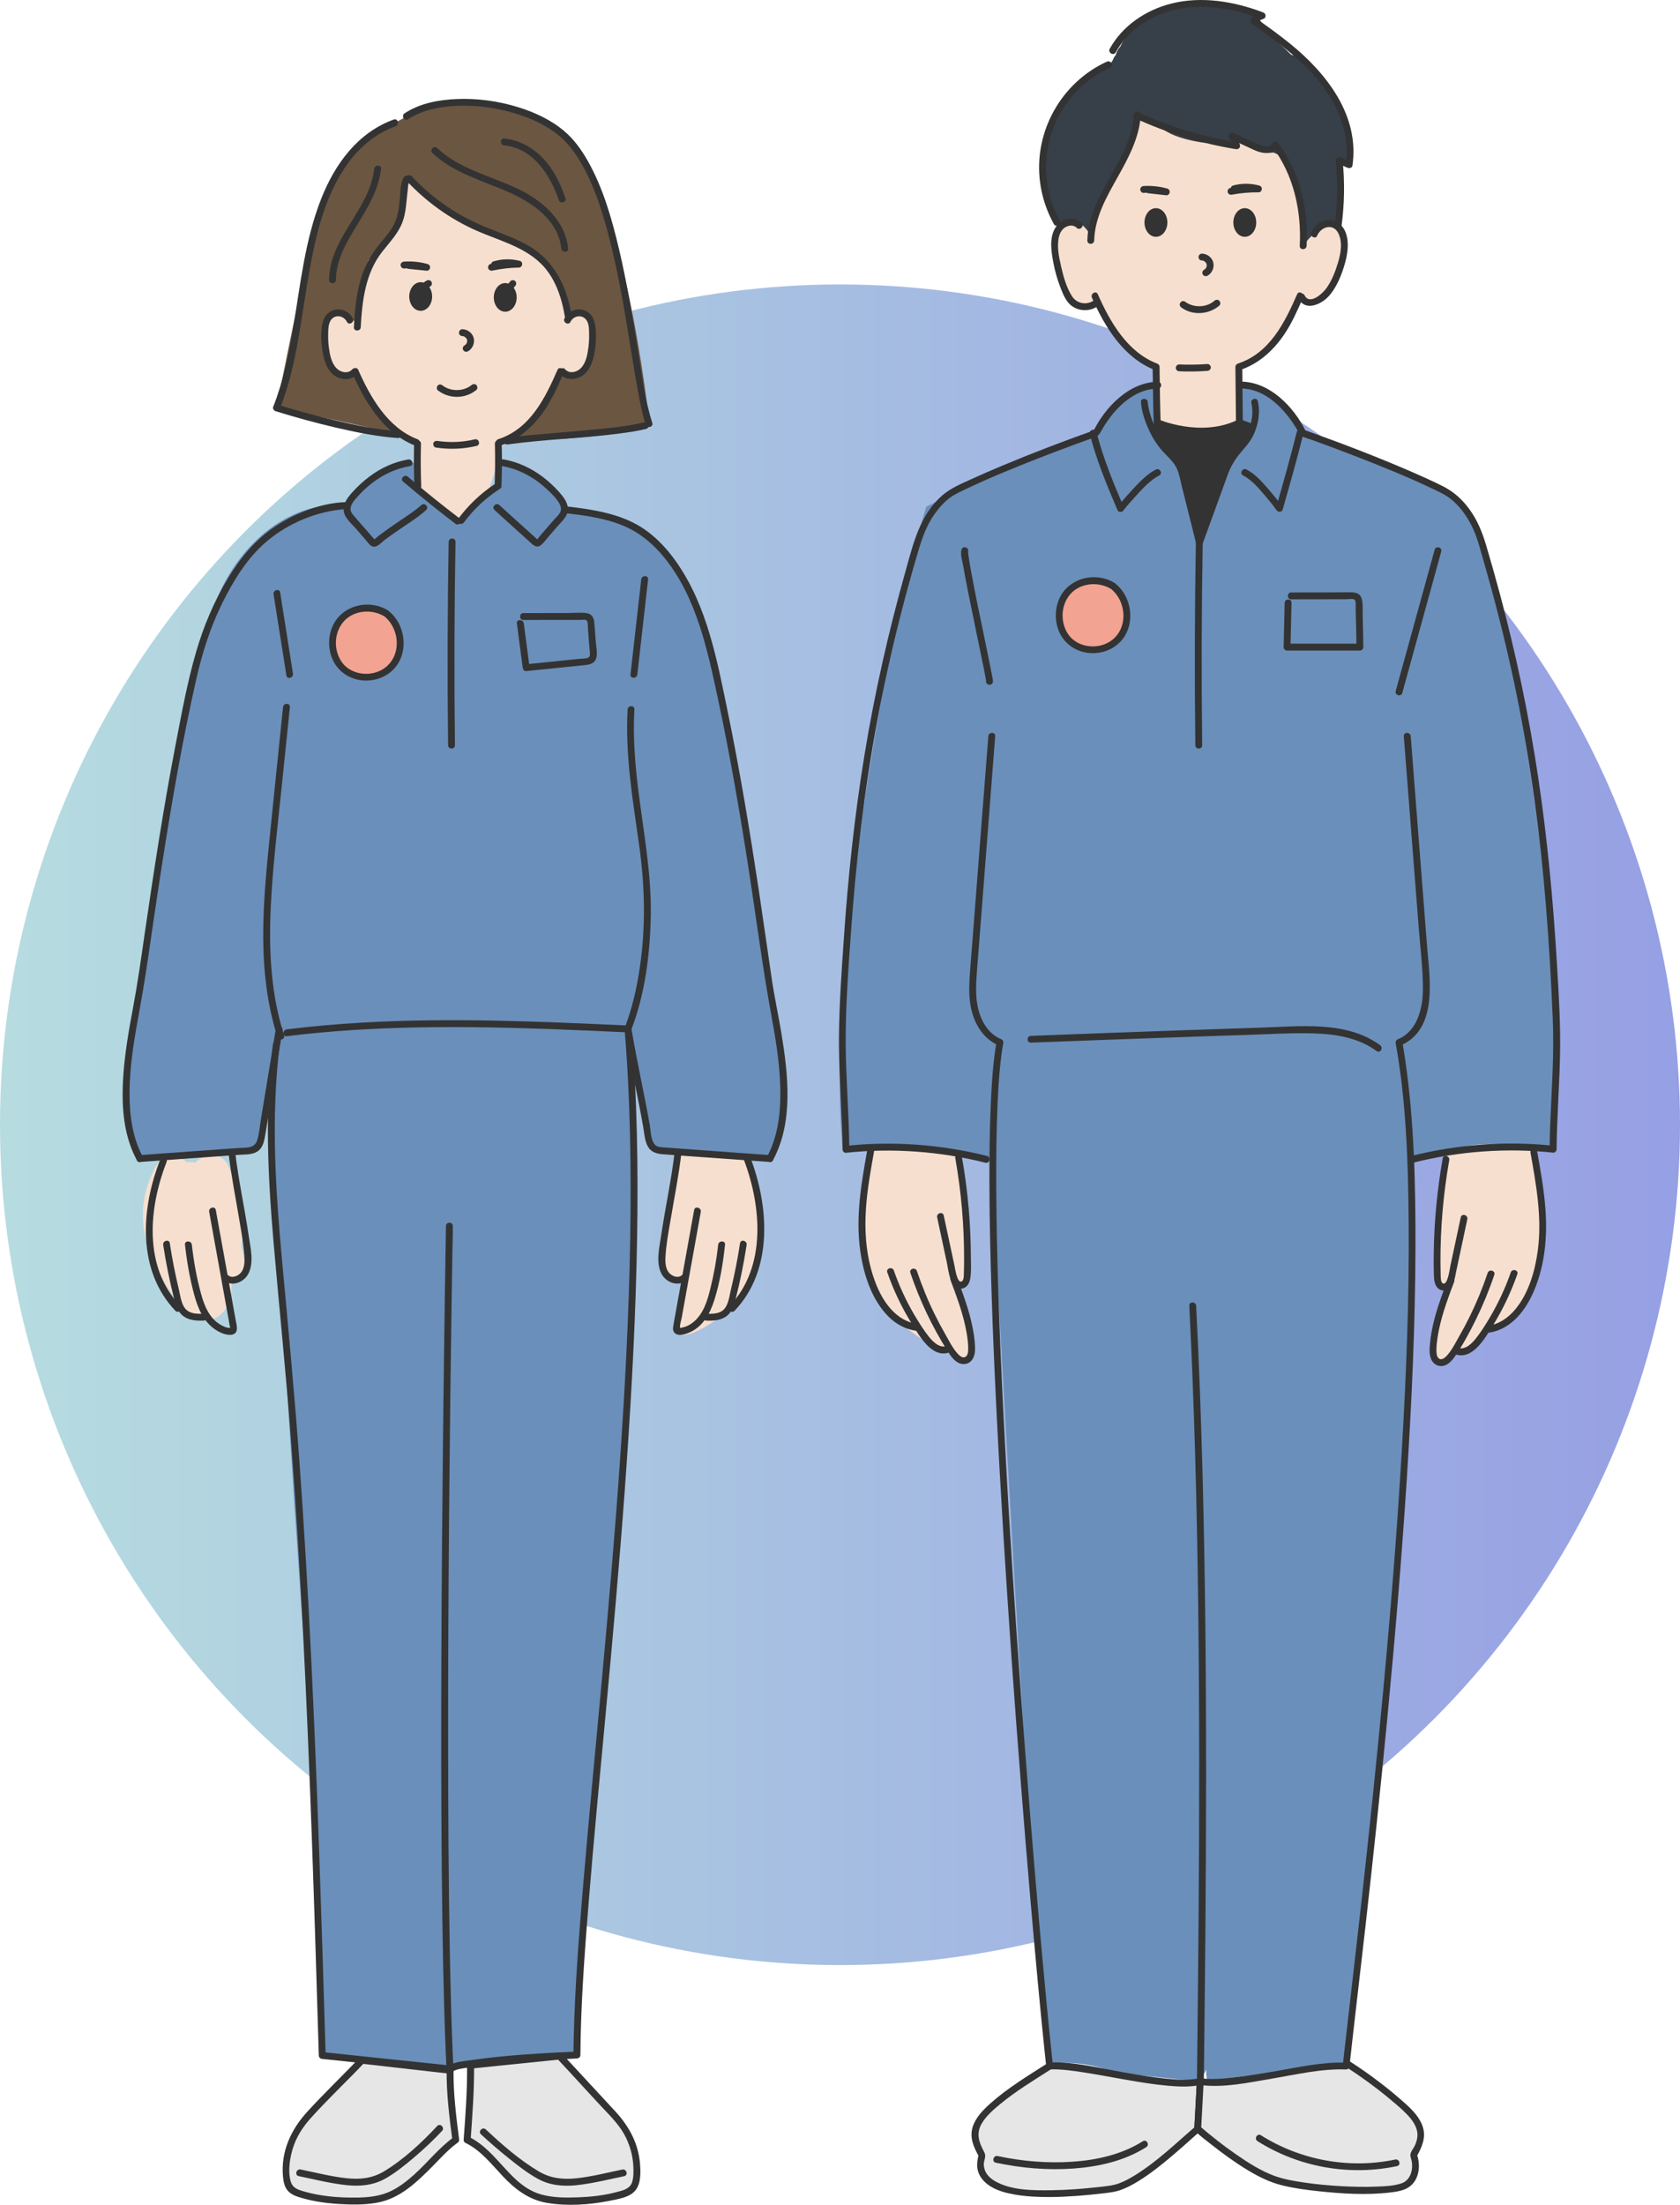 <?xml version="1.0" encoding="utf-8"?>
<!-- Generator: Adobe Illustrator 24.0.1, SVG Export Plug-In . SVG Version: 6.00 Build 0)  -->
<svg version="1.1" id="Layer_1" xmlns="http://www.w3.org/2000/svg" xmlns:xlink="http://www.w3.org/1999/xlink" x="0px" y="0px"
	 viewBox="0 0 245.2 321.66" style="enable-background:new 0 0 245.2 321.66;" xml:space="preserve">
<style type="text/css">
	.st0{fill:url(#SVGID_1_);}
	.st1{fill:#F7DFCF;}
	.st2{fill:#6A8FBA;}
	.st3{fill:#6B5641;}
	.st4{fill:#333333;}
	.st5{fill:#E6E6E6;}
	.st6{fill:#F2A391;}
	.st7{fill:#373F48;}
	.st8{fill:none;stroke:#333333;stroke-miterlimit:10;}
	.st9{fill:#FFFFFF;}
	.st10{fill:#C2DAE0;}
	.st11{fill:none;stroke:#333333;stroke-linecap:round;stroke-miterlimit:10;}
	.st12{fill:none;stroke:#333333;stroke-linecap:round;stroke-linejoin:round;stroke-miterlimit:10;}
	.st13{fill:#FFFFFF;stroke:#333333;stroke-miterlimit:10;}
	.st14{fill:url(#SVGID_2_);}
	.st15{fill:none;stroke:#4D4D4D;stroke-width:2;stroke-linecap:round;stroke-miterlimit:10;}
	.st16{fill:none;stroke:#4D4D4D;stroke-width:2;stroke-linecap:round;stroke-miterlimit:10;stroke-dasharray:0,8.007;}
	.st17{fill:url(#SVGID_3_);}
	.st18{fill:url(#SVGID_4_);}
	.st19{fill:url(#SVGID_5_);}
	.st20{fill:url(#SVGID_6_);}
	.st21{fill:#BFDCE0;}
	.st22{fill:none;stroke:#4D4D4D;stroke-width:2;stroke-linecap:round;stroke-miterlimit:10;stroke-dasharray:0,7.872;}
	.st23{fill:none;stroke:#4D4D4D;stroke-width:2;stroke-linecap:round;stroke-miterlimit:10;stroke-dasharray:0,8.545;}
	.st24{fill:url(#SVGID_7_);}
	.st25{fill:none;stroke:#4D4D4D;stroke-width:2;stroke-linecap:round;stroke-miterlimit:10;stroke-dasharray:0,8.037;}
	.st26{fill:none;stroke:#4D4D4D;stroke-width:2;stroke-linecap:round;stroke-linejoin:round;stroke-miterlimit:10;}
	.st27{clip-path:url(#SVGID_9_);fill:#FFFFFF;}
	.st28{clip-path:url(#SVGID_9_);}
	.st29{clip-path:url(#SVGID_9_);fill:none;stroke:#333333;stroke-miterlimit:10;}
	.st30{fill:#F2A391;stroke:#333333;stroke-linecap:round;stroke-miterlimit:10;}
	.st31{fill:#CCCCCC;}
	.st32{clip-path:url(#SVGID_11_);}
	.st33{fill:#FFFFFF;stroke:#333333;stroke-linejoin:round;stroke-miterlimit:10;}
	.st34{fill:none;stroke:#FFB796;stroke-width:2;stroke-linecap:round;stroke-miterlimit:10;stroke-dasharray:43,8;}
	.st35{fill:none;stroke:#8178E6;stroke-width:2;stroke-linecap:round;stroke-miterlimit:10;}
	.st36{fill:none;stroke:#A7EBC9;stroke-width:2;stroke-linecap:round;stroke-miterlimit:10;stroke-dasharray:43,8;}
	.st37{fill:url(#SVGID_12_);}
	.st38{clip-path:url(#SVGID_9_);fill:#B6DCE0;}
	.st39{clip-path:url(#SVGID_9_);fill:#F2A193;}
	.st40{clip-path:url(#SVGID_9_);fill:url(#SVGID_13_);}
</style>
<g>
	<linearGradient id="SVGID_1_" gradientUnits="userSpaceOnUse" x1="0" y1="164.102" x2="404.866" y2="164.102">
		<stop  offset="0" style="stop-color:#B6DCE0"/>
		<stop  offset="1" style="stop-color:#8178E6"/>
	</linearGradient>
	<circle class="st0" cx="122.6" cy="164.1" r="122.6"/>
	<g>
		<g>
			<path class="st1" d="M82.22,40.58c-1.14-5.61-4.79-10.04-11.66-10.73c-1.01-0.1-1.95,0.11-2.8,0.53
				c-3.02-4.24-8.18-4.14-8.18-4.14c-0.58,2.01-4.66,9.69-5.24,11.7c-0.16,0.57-0.33,1.14-0.49,1.71c-0.23,0.02-0.46,0.05-0.68,0.1
				c-0.84,0.16-1.68,0.32-2.52,0.49c-2.84,0.55-4.69,3.57-4.77,6.27c-0.06,1.94,0.15,3.41,0.58,5.3c0.58,2.51,3.17,4.51,5.82,4.82
				c0.78,1.09,1.65,2.11,2.67,3.03c1.77,1.59,3.1,3.76,5.99,5.1c0.02,0.15,0.3,3.21,0.04,6.19c0,0,2.33,4.61,5.79,5.08
				c2.92,0.4,5.22-5.47,5.76-8.66c0.1-0.61,0.16-1.18,0.19-1.73c0.02,0,0.03,0,0.05,0.01c-0.01-0.04-0.01-0.08-0.02-0.13
				c3.53-2.51,7.42-6.8,9.05-10.86c1.19-0.21,2.14,0.63,3.12-0.37c0.68-0.69,0.52-1.8,0.87-2.71
				C88.09,45.63,86.59,41.56,82.22,40.58z"/>
			<path class="st1" d="M108.94,168.78l-5.42-0.39h-4.6c-0.95,3.84-1.72,10.03-2.67,13.87c-0.42,1.7,2.63,6.47,3.59,4.14
				c-0.55,1.34-1.3,6.84-1.09,7.67c0.62,2.4,6.94-2.03,8.35-3.66C112.6,184.09,111.23,175.66,108.94,168.78z"/>
			<path class="st1" d="M35.59,183.31c-0.13-0.48-0.24-0.97-0.35-1.45c0.45-4.17-0.31-7.96-1.94-11.8c-0.86-2.01-3.47-1.79-4.8-0.45
				c-0.4-0.08-0.81-0.09-1.2-0.03c-1.29-1.15-3.47-1.33-4.55,0.61c-2.35,4.21-2.49,8.73-0.58,13.15c1.5,3.49,4.05,8.6,8.16,9.14
				c1.08,0.14,2.02-0.69,2.59-1.49c0.79-1.1,0.94-2.6,0.85-4.2C35.06,186.31,36.06,185.05,35.59,183.31z"/>
			<path class="st2" d="M114.4,155.71c-3.35-16.97-4.41-33.03-8.14-49.09c-2.54-10.93-4.09-29.09-17.33-31.13
				c-1.93-0.93-4.57-1.07-6.54-1.13c-3.76-6.23-8.08-6.65-9.86-7.01l0.15,3.58c-2.43,1.81-3.49,3.27-5.92,5.08
				c-1.24-0.68-4.84-4-5.79-5.08l-0.18-3.43c-5.5,0-9.96,6.26-10.15,6.24c-8.84-0.79-16.28,6.19-19.36,14.6
				c-4.2,11.47-5.31,23.91-7.44,35.9c-2.27,12.8-7.17,32.51-5.03,40.21c0.61,2.17,1.59,4.57,1.59,4.57
				c3.44-0.45,13.08-0.38,17.17-1.69c0,0,1.55-6.49,2.12-7.74c0.95,30.64,5.83,96.54,5.83,96.54c0.86,9.46,0.44,19.59,1.05,29.66
				c0.21,3.42,0.43,14.08,0.43,14.08s6.78,1.18,10.28,1.06c3.58-0.12,8.39,1.09,8.39,1.09c3.44-1.42,18.51-2.21,18.51-2.21
				s2.34-31.61,3.26-45.2c0.18-2.62,3.21-38.61,4.19-55.56c0.86-14.85,0.8-32.99,0.06-48.57c0.51,3.68,2.18,8.44,2.38,12.18
				c0.15,2.84,1.11,4.65,1.11,4.65c2.95,0.48,17.17,1.69,17.17,1.69C114.7,165.6,114.85,157.83,114.4,155.71z"/>
			<path class="st3" d="M81.86,19.35c-3.02-2.23-10.79-4.64-15.58-4.38c-4.46,0.24-5.89,1-6.97,2c-0.38,0.35-3.76,1.91-3.73,2.28
				c-3.75,0.75-5.81,4.28-7.21,7.62c-1.34,1.97-1.68,4.41-2.32,6.31c-1.27,3.8-5.69,26.32-5.69,26.32s13.73,2.81,17.68,3.9
				c0,0-5.35-5.99-6.27-9.17c-2.19,1.83-4.47-1.6-4.32-4.01c-0.38-1.76-0.44-3.77,0.85-4.22c0.14-0.05,0,0,1.08-0.42l2.48,1.34
				c0,0,1.1-6.71,1.93-8.95c5.18-4.77,4.92-7.74,5.79-11.72c1.83,2.23,6.37,5.09,8.05,5.93c2.09,1.39,10.27,2.64,13.86,8.5L82.91,46
				c1.4-1.17,2.99-0.46,3.58,1.21c0.02,0.05-0.64,3.82-0.7,4.36c-0.11,1-0.05,2.99-1.26,3.32c-0.61,0.16-0.43-0.18-1.09-0.04
				c-0.55,0.12-0.94-1.01-1.33-0.61c-0.8,0.82-1.28,3.42-1.88,4.37c-0.73,1.14-4.48,4.44-5.6,5.19c0,0,6.88,0.31,8.06,0.19
				c1.12-0.11,11.78-0.87,12.04-2.16C94.81,61.43,90.96,26.07,81.86,19.35z"/>
			<g>
				<g>
					<path class="st4" d="M67.47,49.03c0.03,0,0.07,0.01,0.1,0.01c-0.1,0.01-0.07-0.01-0.01,0c0.06,0.01,0.11,0.03,0.17,0.05
						c0.06,0.02-0.1-0.05-0.02-0.01c0.03,0.01,0.06,0.03,0.09,0.05c0.03,0.02,0.05,0.03,0.08,0.05c0.08,0.05-0.06-0.05-0.01-0.01
						c0.04,0.04,0.09,0.08,0.13,0.12c0.02,0.02,0.04,0.05,0.06,0.07c-0.01-0.02-0.03-0.03-0.04-0.05c0.01,0.02,0.02,0.04,0.04,0.05
						c0.01,0.01,0.08,0.14,0.08,0.14c-0.03-0.07-0.03-0.08-0.01-0.03c0,0.01,0.01,0.02,0.01,0.03c0.01,0.03,0.02,0.06,0.03,0.09
						c0.01,0.03,0,0.1,0.01,0.03c-0.01-0.05-0.01-0.05,0,0c0,0.02,0,0.03,0,0.05c0,0.06-0.01,0.12,0,0.18
						c-0.01-0.11,0.01-0.06,0-0.01c-0.01,0.03-0.01,0.05-0.02,0.08c-0.01,0.03-0.02,0.06-0.03,0.09c-0.03,0.08-0.02,0.02,0.01-0.01
						c-0.04,0.05-0.06,0.12-0.09,0.17c-0.01,0.01-0.01,0.02-0.02,0.03c-0.03,0.03-0.02,0.04,0,0c0.03-0.03,0.03-0.03,0,0
						c-0.01,0.01-0.01,0.02-0.02,0.02c-0.04,0.05-0.1,0.08-0.14,0.13c0.02-0.01,0.03-0.03,0.05-0.04c-0.02,0.01-0.04,0.02-0.05,0.04
						c-0.03,0.02-0.06,0.03-0.08,0.05c-0.23,0.12-0.32,0.46-0.18,0.68c0.15,0.23,0.44,0.31,0.68,0.18c0.67-0.36,1.03-1.19,0.85-1.93
						c-0.18-0.75-0.9-1.28-1.65-1.3c-0.26-0.01-0.51,0.23-0.5,0.5C66.98,48.81,67.19,49.02,67.47,49.03L67.47,49.03z"/>
				</g>
			</g>
			<g>
				<g>
					<path class="st4" d="M72.31,39.09c1.07-0.32,2.2-0.35,3.29-0.07c0.04-0.33,0.09-0.65,0.13-0.98c-1.39,0.02-2.77,0.18-4.13,0.47
						c-0.26,0.06-0.42,0.37-0.35,0.62c0.08,0.27,0.35,0.41,0.62,0.35c1.27-0.27,2.56-0.42,3.86-0.44c0.55-0.01,0.69-0.84,0.13-0.98
						c-1.25-0.32-2.58-0.3-3.82,0.07C71.43,38.31,71.69,39.27,72.31,39.09L72.31,39.09z"/>
				</g>
			</g>
			<g>
				<g>
					<path class="st4" d="M59.65,39.23c0.88,0.09,1.75,0.18,2.63,0.27c0.25,0.03,0.46-0.21,0.49-0.43c0.03-0.24-0.12-0.48-0.36-0.55
						c-1.12-0.31-2.28-0.43-3.44-0.35c-0.26,0.02-0.51,0.22-0.5,0.5c0.01,0.26,0.22,0.52,0.5,0.5c1.09-0.07,2.13,0.03,3.17,0.31
						c0.04-0.33,0.09-0.65,0.13-0.98c-0.88-0.09-1.75-0.18-2.63-0.27c-0.26-0.03-0.51,0.25-0.5,0.5
						C59.17,39.03,59.37,39.2,59.65,39.23L59.65,39.23z"/>
				</g>
			</g>
			<g>
				<g>
					<path class="st4" d="M63.9,56.95c1.65,1.28,4.01,1.27,5.63-0.06c0.21-0.17,0.18-0.53,0-0.71c-0.21-0.21-0.5-0.17-0.71,0
						c-1.16,0.95-3.03,0.98-4.22,0.06c-0.21-0.17-0.5-0.21-0.71,0C63.73,56.42,63.69,56.79,63.9,56.95L63.9,56.95z"/>
				</g>
			</g>
			<g>
				<g>
					<g>
						<path class="st4" d="M51.49,46.46c-0.5-1.01-1.68-1.56-2.77-1.22c-1.26,0.39-1.7,1.56-1.79,2.77
							c-0.11,1.38-0.01,2.81,0.33,4.15c0.26,1.05,0.76,2.15,1.73,2.74c0.97,0.59,2.35,0.58,3.14-0.31c0.42-0.48-0.28-1.19-0.71-0.71
							c-0.61,0.7-1.69,0.47-2.29-0.14c-0.79-0.8-1-2.05-1.14-3.12c-0.08-0.65-0.11-1.31-0.09-1.97c0.01-0.59,0.02-1.26,0.3-1.8
							c0.55-1.04,1.94-0.88,2.43,0.1C50.92,47.54,51.78,47.03,51.49,46.46L51.49,46.46z"/>
					</g>
				</g>
				<g>
					<g>
						<path class="st4" d="M51.43,54.47c1.89,4.3,4.64,8.81,9.23,10.57c0.6,0.23,0.86-0.74,0.27-0.96
							c-4.32-1.65-6.87-6.09-8.64-10.11C52.04,53.37,51.18,53.88,51.43,54.47L51.43,54.47z"/>
					</g>
				</g>
				<g>
					<g>
						<path class="st4" d="M60.44,64.74c-0.05,2.06-0.04,4.13,0.04,6.19c0.02,0.64,1.03,0.64,1,0c-0.08-2.06-0.09-4.13-0.04-6.19
							C61.45,64.1,60.45,64.1,60.44,64.74L60.44,64.74z"/>
					</g>
				</g>
			</g>
			<g>
				<g>
					<g>
						<path class="st4" d="M83.26,46.96c0.47-0.96,1.8-1.14,2.39-0.17c0.31,0.52,0.32,1.19,0.33,1.78c0.02,0.68-0.01,1.37-0.09,2.05
							c-0.13,1.05-0.34,2.28-1.09,3.07c-0.59,0.63-1.7,0.9-2.33,0.18c-0.43-0.48-1.13,0.23-0.71,0.71c0.69,0.79,1.85,0.88,2.77,0.49
							c1.03-0.44,1.64-1.44,1.96-2.47c0.41-1.28,0.52-2.7,0.48-4.03c-0.04-1.2-0.21-2.55-1.4-3.17c-1.17-0.6-2.6-0.12-3.19,1.05
							C82.11,47.03,82.97,47.54,83.26,46.96L83.26,46.96z"/>
					</g>
				</g>
				<g>
					<g>
						<path class="st4" d="M81.37,53.96c-1.81,4.14-4,8.61-8.64,10.11c-0.61,0.2-0.35,1.16,0.27,0.96c2.72-0.88,4.85-2.81,6.45-5.14
							c1.16-1.7,1.97-3.56,2.79-5.43C82.49,53.88,81.62,53.37,81.37,53.96L81.37,53.96z"/>
					</g>
				</g>
				<g>
					<g>
						<path class="st4" d="M72.23,64.74c0.05,2.06,0.04,4.13-0.04,6.19c-0.02,0.64,0.98,0.64,1,0c0.08-2.06,0.09-4.13,0.04-6.19
							C73.21,64.1,72.21,64.1,72.23,64.74L72.23,64.74z"/>
					</g>
				</g>
			</g>
			<g>
				<g>
					<path class="st4" d="M63.6,65.29c1.99,0.31,4,0.23,5.96-0.23c0.63-0.15,0.36-1.11-0.27-0.96c-1.77,0.42-3.62,0.51-5.43,0.23
						c-0.27-0.04-0.54,0.07-0.62,0.35C63.19,64.91,63.33,65.25,63.6,65.29L63.6,65.29z"/>
				</g>
			</g>
			<g>
				<g>
					<path class="st4" d="M58.83,70.26c2.5,2.13,5.07,4.19,7.69,6.19c0.22,0.16,0.56,0.03,0.68-0.18c0.15-0.26,0.03-0.52-0.18-0.68
						c-2.55-1.94-5.04-3.95-7.48-6.03C59.05,69.13,58.34,69.84,58.83,70.26L58.83,70.26z"/>
				</g>
			</g>
			<g>
				<g>
					<path class="st4" d="M67.73,76.2c1.37-1.86,3.08-3.47,5.01-4.73c0.54-0.35,0.04-1.22-0.5-0.86c-2.08,1.37-3.89,3.09-5.37,5.09
						c-0.16,0.22-0.04,0.56,0.18,0.68C67.3,76.52,67.57,76.41,67.73,76.2L67.73,76.2z"/>
				</g>
			</g>
			<g>
				<g>
					<path class="st4" d="M61.49,73.69c-0.9,0.82-1.95,1.48-2.94,2.16c-1.12,0.77-2.26,1.53-3.34,2.37
						c-0.17,0.13-0.33,0.3-0.51,0.42c0,0-0.11,0.1-0.03,0.08c0.06-0.01-0.1-0.12-0.17-0.19c-0.21-0.23-0.41-0.47-0.61-0.7
						c-0.74-0.85-1.48-1.7-2.22-2.55c-0.36-0.42-0.63-0.79-0.46-1.37c0.16-0.55,0.57-1,0.94-1.41c0.64-0.72,1.35-1.4,2.11-1.99
						c1.64-1.27,3.53-2.16,5.58-2.51c0.63-0.11,0.36-1.07-0.27-0.96c-2.05,0.35-3.98,1.23-5.64,2.48c-0.9,0.68-1.74,1.44-2.49,2.28
						c-0.68,0.76-1.4,1.67-1.27,2.75c0.12,1.06,1.22,1.92,1.87,2.68c0.43,0.5,0.87,1,1.3,1.5c0.32,0.37,0.68,0.99,1.22,1.03
						c0.58,0.05,1.17-0.68,1.61-1.01c0.63-0.47,1.28-0.92,1.93-1.37c1.37-0.95,2.85-1.84,4.09-2.96
						C62.68,73.96,61.97,73.26,61.49,73.69L61.49,73.69z"/>
				</g>
			</g>
			<g>
				<g>
					<path class="st4" d="M72.17,74.4c1.13,1.04,2.28,2.07,3.42,3.1c0.57,0.51,1.14,1.02,1.7,1.54c0.49,0.45,1.03,1.01,1.68,0.47
						c0.42-0.34,0.75-0.83,1.11-1.24c0.43-0.5,0.87-1,1.3-1.5c0.61-0.7,1.49-1.43,1.51-2.43c0.02-1.01-0.66-1.85-1.29-2.56
						c-0.69-0.77-1.44-1.48-2.26-2.11c-1.72-1.33-3.72-2.28-5.87-2.65c-0.63-0.11-0.9,0.86-0.27,0.96c1.6,0.27,3.1,0.87,4.47,1.73
						c0.75,0.47,1.45,1.02,2.1,1.62c0.65,0.6,1.37,1.28,1.82,2.05c0.26,0.43,0.42,0.93,0.15,1.4c-0.22,0.4-0.62,0.75-0.92,1.09
						c-0.69,0.79-1.38,1.58-2.06,2.38c-0.07,0.08-0.33,0.48-0.43,0.48c0.15,0-0.09-0.2-0.13-0.23c-0.21-0.19-0.42-0.38-0.63-0.57
						c-0.49-0.44-0.97-0.88-1.46-1.32c-1.08-0.98-2.17-1.94-3.24-2.93C72.41,73.26,71.7,73.96,72.17,74.4L72.17,74.4z"/>
				</g>
			</g>
			<g>
				<g>
					<path class="st4" d="M60.07,26.37c0.23-0.84-0.89-1.07-1.23-0.34c-0.44,0.95-0.4,2.27-0.51,3.3c-0.12,1.19-0.29,2.38-0.85,3.45
						c-0.52,1-1.27,1.84-1.98,2.71c-1.4,1.7-2.4,3.54-2.97,5.67c-0.57,2.14-0.76,4.37-0.88,6.58c-0.03,0.64,0.97,0.64,1,0
						c0.21-3.88,0.68-7.91,3.17-11.06c1.12-1.42,2.4-2.73,2.99-4.47c0.32-0.93,0.43-1.91,0.53-2.88c0.05-0.5,0.09-1.01,0.16-1.51
						c0.04-0.34,0.05-1.17,0.3-1.41c-0.16,0.04-0.32,0.09-0.49,0.13c-0.02-0.01-0.03-0.02-0.05-0.03c-0.04-0.16-0.09-0.32-0.13-0.49
						c-0.01,0.03-0.02,0.06-0.02,0.09C58.93,26.73,59.89,26.99,60.07,26.37L60.07,26.37z"/>
				</g>
			</g>
			<g>
				<g>
					<path class="st4" d="M59.38,26.42c2.86,3.05,6.32,5.53,10.14,7.22c3.67,1.62,7.98,2.58,10.46,6.02
						c1.37,1.9,2.07,4.18,2.45,6.47c0.1,0.63,1.07,0.36,0.96-0.27c-0.67-4.11-2.53-7.83-6.22-9.99c-1.79-1.04-3.75-1.73-5.67-2.48
						c-2-0.79-3.92-1.74-5.73-2.91c-2.09-1.35-3.99-2.96-5.69-4.77C59.65,25.24,58.94,25.95,59.38,26.42L59.38,26.42z"/>
				</g>
			</g>
			<g>
				<g>
					<path class="st4" d="M57.47,17.44c-5.26,1.91-8.57,6.47-10.57,11.51c-2.4,6.05-3.06,12.61-4.13,18.99
						c-0.65,3.88-1.45,7.76-2.9,11.43c-0.1,0.26,0.11,0.54,0.35,0.62c2.92,0.91,5.88,1.72,8.86,2.41c2.94,0.68,5.94,1.29,8.96,1.51
						c0.64,0.05,0.64-0.95,0-1c-3-0.22-5.97-0.84-8.89-1.52c-2.91-0.68-5.8-1.48-8.66-2.36c0.12,0.21,0.23,0.41,0.35,0.62
						c2.53-6.42,3.11-13.4,4.32-20.14c0.98-5.47,2.33-11.17,5.66-15.74c1.75-2.41,4.11-4.33,6.92-5.35
						C58.34,18.18,58.08,17.22,57.47,17.44L57.47,17.44z"/>
				</g>
			</g>
			<g>
				<g>
					<path class="st4" d="M59.56,17.4c1.94-1.28,4.32-1.78,6.61-1.93c2.64-0.17,5.31,0.11,7.87,0.76c2.46,0.62,4.87,1.58,6.93,3.07
						c1.5,1.09,2.67,2.53,3.62,4.11c2.29,3.79,3.56,8.17,4.61,12.43c1.15,4.69,1.96,9.46,2.73,14.22c0.38,2.3,0.74,4.6,1.16,6.89
						c0.31,1.68,0.63,3.38,1.15,5.01c0.2,0.61,1.16,0.35,0.96-0.27c-1.11-3.47-1.54-7.19-2.12-10.77
						c-0.79-4.86-1.59-9.72-2.72-14.52c-1.05-4.44-2.33-8.98-4.6-12.97c-0.9-1.58-1.99-3.1-3.38-4.28
						c-1.95-1.66-4.34-2.77-6.78-3.52c-2.88-0.89-5.95-1.31-8.96-1.18c-2.62,0.11-5.38,0.62-7.6,2.09
						C58.52,16.89,59.02,17.76,59.56,17.4L59.56,17.4z"/>
				</g>
			</g>
			<g>
				<g>
					<path class="st4" d="M74.11,64.84c5.43-0.75,10.93-0.88,16.37-1.6c1.28-0.17,2.56-0.35,3.82-0.66
						c0.62-0.15,0.36-1.12-0.27-0.96c-2.47,0.6-5.04,0.83-7.56,1.07c-2.92,0.28-5.84,0.5-8.76,0.77c-1.29,0.12-2.58,0.24-3.86,0.42
						C73.21,63.96,73.48,64.93,74.11,64.84L74.11,64.84z"/>
				</g>
			</g>
			<g>
				<g>
					<path class="st4" d="M62.2,42.28c0.1-0.14,0.23-0.26,0.36-0.36c-0.03,0.03-0.07,0.05-0.1,0.08c0.1-0.08,0.21-0.15,0.33-0.2
						c0.06-0.03,0.11-0.07,0.14-0.13c0.04-0.05,0.07-0.1,0.09-0.17c0.02-0.07,0.02-0.13,0.01-0.2c0-0.07-0.02-0.13-0.06-0.19
						c-0.07-0.11-0.17-0.2-0.3-0.23c-0.04-0.01-0.09-0.01-0.13-0.02c-0.09,0-0.17,0.02-0.25,0.07c-0.17,0.09-0.33,0.2-0.47,0.32
						c-0.12,0.1-0.22,0.21-0.32,0.33c-0.05,0.05-0.08,0.1-0.1,0.16c-0.03,0.06-0.05,0.12-0.04,0.19c0,0.07,0.01,0.13,0.04,0.19
						c0.02,0.06,0.05,0.12,0.1,0.16c0.1,0.09,0.22,0.15,0.35,0.15c0.04-0.01,0.09-0.01,0.13-0.02
						C62.06,42.39,62.14,42.34,62.2,42.28L62.2,42.28z"/>
				</g>
			</g>
			<g>
				<g>
					<path class="st4" d="M74.78,42.21c0.14-0.16,0.28-0.32,0.42-0.49c0.05-0.05,0.08-0.1,0.1-0.16c0.03-0.06,0.05-0.12,0.04-0.19
						c0-0.07-0.01-0.13-0.04-0.19c-0.02-0.06-0.05-0.12-0.1-0.16c-0.03-0.03-0.07-0.05-0.1-0.08c-0.08-0.05-0.16-0.07-0.25-0.07
						c-0.04,0.01-0.09,0.01-0.13,0.02c-0.08,0.02-0.16,0.07-0.22,0.13c-0.14,0.16-0.28,0.32-0.42,0.49c-0.05,0.05-0.08,0.1-0.1,0.16
						c-0.03,0.06-0.05,0.12-0.04,0.19c0,0.07,0.01,0.13,0.04,0.19c0.02,0.06,0.05,0.12,0.1,0.16c0.03,0.03,0.07,0.05,0.1,0.08
						c0.08,0.05,0.16,0.07,0.25,0.07c0.04-0.01,0.09-0.01,0.13-0.02C74.64,42.31,74.72,42.27,74.78,42.21L74.78,42.21z"/>
				</g>
			</g>
			<g>
				<g>
					<path class="st4" d="M82.39,74.86c2.93,0.32,5.97,0.73,8.7,1.89c2.34,1,4.26,2.63,5.86,4.59c4.73,5.83,6.31,13.5,7.85,20.67
						c1.78,8.32,3.22,16.71,4.52,25.12c1.09,7.08,2,14.18,3.3,21.22c0.56,3.05,1.06,6.12,1.22,9.22c0.16,3.08,0.02,6.25-1,9.19
						c-0.24,0.7-0.54,1.37-0.89,2.02c-0.31,0.57,0.56,1.07,0.86,0.5c3.03-5.57,2.22-12.52,1.24-18.52
						c-0.44-2.65-1.02-5.28-1.41-7.94c-0.64-4.31-1.24-8.62-1.89-12.93c-1.31-8.65-2.73-17.29-4.5-25.87
						c-1.55-7.49-3-15.57-7.49-21.95c-1.54-2.19-3.41-4.19-5.77-5.51c-2.45-1.37-5.23-1.98-7.98-2.38
						c-0.87-0.13-1.74-0.23-2.61-0.33C81.75,73.79,81.76,74.79,82.39,74.86L82.39,74.86z"/>
				</g>
			</g>
			<g>
				<g>
					<path class="st4" d="M93.59,84.54c-0.52,4.62-1.04,9.25-1.57,13.87c-0.07,0.64,0.93,0.63,1,0c0.52-4.62,1.04-9.25,1.57-13.87
						C94.66,83.9,93.66,83.9,93.59,84.54L93.59,84.54z"/>
				</g>
			</g>
			<g>
				<g>
					<path class="st4" d="M91.6,103.51c-0.38,6.78,0.81,13.5,1.74,20.19c0.79,5.77,0.9,11.57,0.06,17.34
						c-0.44,3.04-1.12,6.07-2.23,8.94c-0.23,0.6,0.73,0.86,0.96,0.27c2.02-5.24,2.74-11,2.85-16.59c0.12-6.26-1.08-12.36-1.84-18.54
						c-0.47-3.85-0.77-7.73-0.55-11.61C92.64,102.87,91.64,102.87,91.6,103.51L91.6,103.51z"/>
				</g>
			</g>
			<g>
				<g>
					<path class="st4" d="M39.93,86.71c0.55,3.46,1.09,6.91,1.64,10.37c0.08,0.49,0.16,0.98,0.23,1.47c0.1,0.63,1.06,0.36,0.96-0.27
						c-0.55-3.46-1.09-6.91-1.64-10.37c-0.08-0.49-0.16-0.98-0.23-1.47C40.79,85.81,39.83,86.08,39.93,86.71L39.93,86.71z"/>
				</g>
			</g>
			<g>
				<g>
					<path class="st4" d="M41.31,103.17c-0.67,6.53-1.35,13.06-2.01,19.6c-0.62,6.14-1.18,12.34-0.7,18.52
						c0.27,3.4,0.86,6.78,1.9,10.03c0.2,0.61,1.16,0.35,0.96-0.27c-1.87-5.84-2.22-11.99-1.97-18.08c0.26-6.26,1.04-12.5,1.68-18.73
						c0.38-3.69,0.76-7.38,1.14-11.07C42.37,102.53,41.37,102.53,41.31,103.17L41.31,103.17z"/>
				</g>
			</g>
			<g>
				<g>
					<path class="st4" d="M41.85,151.18c12.88-1.6,25.88-1.5,38.83-1.03c3.66,0.14,7.33,0.3,10.99,0.47c0.64,0.03,0.64-0.97,0-1
						c-12.95-0.59-25.93-1.17-38.88-0.42c-3.65,0.21-7.3,0.53-10.93,0.98C41.22,150.26,41.21,151.26,41.85,151.18L41.85,151.18z"/>
				</g>
			</g>
			<g>
				<g>
					<path class="st4" d="M39.83,152.38c-1.2,9.52-0.74,19.14,0.08,28.68c0.82,9.53,1.81,19.05,2.53,28.59
						c1.46,19.26,2.35,38.56,3.05,57.86c0.39,10.79,0.72,21.59,1.04,32.38c0.01,0.29,0.22,0.47,0.5,0.5
						c6.02,0.63,12.04,1.27,18.06,1.9c0.64,0.07,0.63-0.93,0-1c-6.02-0.63-12.04-1.27-18.06-1.9c0.17,0.17,0.33,0.33,0.5,0.5
						c-0.58-19.31-1.17-38.62-2.11-57.91c-0.47-9.6-1.03-19.19-1.72-28.77c-0.7-9.65-1.61-19.28-2.5-28.92
						c-0.98-10.6-1.7-21.3-0.37-31.9C40.91,151.75,39.91,151.75,39.83,152.38L39.83,152.38z"/>
				</g>
			</g>
			<g>
				<g>
					<path class="st4" d="M66.19,302.04c-0.19-3.83-0.32-7.66-0.41-11.49c-0.12-4.58-0.19-9.17-0.25-13.76
						c-0.06-5.11-0.1-10.23-0.11-15.35c-0.02-5.33-0.02-10.66-0.01-15.99c0.01-5.3,0.04-10.61,0.07-15.91
						c0.03-5.03,0.08-10.07,0.13-15.1c0.04-4.47,0.1-8.94,0.15-13.41c0.05-3.62,0.1-7.25,0.15-10.87c0.04-2.53,0.08-5.07,0.12-7.6
						c0.02-1.18,0.08-2.36,0.06-3.54c0-0.05,0-0.1,0-0.15c0.01-0.64-0.99-0.64-1,0c-0.01,0.81-0.03,1.61-0.04,2.42
						c-0.04,2.23-0.07,4.45-0.11,6.68c-0.05,3.4-0.1,6.8-0.14,10.2c-0.06,4.27-0.11,8.55-0.15,12.82c-0.05,4.9-0.1,9.79-0.14,14.69
						c-0.04,5.28-0.07,10.56-0.09,15.84c-0.02,5.37-0.03,10.75-0.02,16.12c0.01,5.17,0.03,10.35,0.08,15.52
						c0.05,4.73,0.11,9.47,0.21,14.2c0.09,4.05,0.2,8.09,0.37,12.14c0.04,0.85,0.08,1.7,0.12,2.55
						C65.23,302.68,66.23,302.69,66.19,302.04L66.19,302.04z"/>
				</g>
			</g>
			<g>
				<g>
					<path class="st4" d="M66.1,302.22c0.56-0.38,1.63-0.47,2.36-0.59c1.49-0.23,2.99-0.39,4.5-0.53c3.06-0.29,6.12-0.49,9.18-0.67
						c0.69-0.04,1.38-0.08,2.07-0.11c0.27-0.01,0.5-0.22,0.5-0.5c0.05-7.36,0.6-14.72,1.19-22.06c0.76-9.43,1.67-18.86,2.55-28.28
						c0.99-10.66,1.95-21.32,2.73-32c0.8-10.91,1.44-21.84,1.72-32.79c0.26-10.33,0.22-20.68-0.47-30.99
						c-0.08-1.2-0.17-2.39-0.27-3.59c-0.05-0.64-1.05-0.64-1,0c0.84,10.21,0.99,20.47,0.82,30.7c-0.19,10.92-0.76,21.82-1.52,32.71
						c-0.75,10.76-1.69,21.51-2.68,32.25c-0.88,9.62-1.82,19.23-2.63,28.86c-0.64,7.62-1.25,15.25-1.42,22.89
						c-0.02,0.76-0.03,1.53-0.03,2.29c0.17-0.17,0.33-0.33,0.5-0.5c-5.22,0.25-10.49,0.52-15.66,1.29c-0.92,0.14-2.15,0.2-2.95,0.74
						C65.07,301.72,65.57,302.59,66.1,302.22L66.1,302.22z"/>
				</g>
			</g>
			<g>
				<g>
					<path class="st4" d="M91.18,150.26c0.78,4.73,1.86,9.4,2.69,14.11c0.17,0.96,0.21,2.08,0.71,2.94c0.47,0.8,1.27,1.02,2.14,1.09
						c2.44,0.2,4.89,0.35,7.33,0.53c2.78,0.2,5.55,0.4,8.33,0.6c0.64,0.05,0.64-0.95,0-1c-4.6-0.33-9.2-0.66-13.8-1
						c-0.54-0.04-1.08-0.08-1.62-0.12c-0.48-0.04-1.06-0.03-1.4-0.43c-0.59-0.69-0.58-2.03-0.73-2.88c-0.39-2.2-0.83-4.39-1.27-6.58
						c-0.5-2.51-1-5.01-1.42-7.53C92.04,149.36,91.08,149.63,91.18,150.26L91.18,150.26z"/>
				</g>
			</g>
			<g>
				<g>
					<g>
						<path class="st4" d="M108.46,168.92c2.67,6.83,3.5,15.89-1.97,21.62c-0.44,0.47,0.26,1.17,0.71,0.71
							c5.73-5.99,5.04-15.4,2.23-22.59C109.19,168.06,108.23,168.31,108.46,168.92L108.46,168.92z"/>
					</g>
				</g>
				<g>
					<g>
						<path class="st4" d="M98.47,168.06c-0.48,4.09-1.37,8.11-1.97,12.18c-0.26,1.77-0.84,4.02,0.09,5.68
							c0.71,1.26,2.47,1.85,3.62,0.85c0.49-0.42-0.22-1.13-0.71-0.71c-0.54,0.47-1.36,0.15-1.8-0.31c-0.6-0.63-0.62-1.63-0.57-2.45
							c0.1-1.7,0.41-3.4,0.7-5.08c0.57-3.38,1.25-6.75,1.64-10.16C99.54,167.42,98.54,167.43,98.47,168.06L98.47,168.06z"/>
					</g>
				</g>
				<g>
					<g>
						<path class="st4" d="M101.31,176.54c-0.91,5.05-1.82,10.1-2.73,15.15c-0.1,0.56-0.21,1.12-0.3,1.69
							c-0.07,0.39-0.12,0.79,0.2,1.1c0.58,0.57,1.71,0.13,2.33-0.16c1.85-0.88,2.86-2.77,3.45-4.65c0.82-2.61,1.27-5.36,1.56-8.07
							c0.07-0.64-0.93-0.63-1,0c-0.24,2.17-0.62,4.32-1.15,6.44c-0.44,1.76-1,3.64-2.46,4.84c-0.34,0.28-0.72,0.51-1.12,0.66
							c-0.17,0.06-0.35,0.12-0.53,0.15c-0.08,0.01-0.23,0.07-0.31,0.04c-0.14-0.05,0.01,0.13,0-0.09c-0.03-0.44,0.18-1.02,0.26-1.46
							c0.1-0.56,0.2-1.12,0.3-1.67c0.38-2.12,0.77-4.24,1.15-6.36c0.44-2.45,0.88-4.89,1.32-7.34
							C102.39,176.18,101.42,175.91,101.31,176.54L101.31,176.54z"/>
					</g>
				</g>
				<g>
					<g>
						<path class="st4" d="M108.01,181.38c-0.35,2.27-0.79,4.53-1.33,6.76c-0.22,0.9-0.34,2.17-1,2.87
							c-0.65,0.7-1.73,0.69-2.61,0.66c-0.64-0.03-0.64,0.97,0,1c0.97,0.04,2.03-0.01,2.86-0.57c0.92-0.62,1.21-1.68,1.47-2.7
							c0.65-2.56,1.17-5.15,1.57-7.76C109.07,181.01,108.11,180.74,108.01,181.38L108.01,181.38z"/>
					</g>
				</g>
			</g>
			<g>
				<g>
					<path class="st4" d="M50.65,73.25c-3.6,0.08-7.37,1.51-10.34,3.46c-3,1.96-5.21,4.64-7.05,7.69
						c-2.03,3.36-3.56,6.99-4.65,10.76c-1.27,4.36-2.09,8.87-2.95,13.33c-0.89,4.62-1.69,9.25-2.44,13.9
						c-0.75,4.65-1.44,9.3-2.12,13.95c-0.52,3.59-1.02,7.17-1.69,10.73c-0.62,3.3-1.2,6.61-1.42,9.96
						c-0.22,3.36-0.11,6.88,1.03,10.08c0.26,0.75,0.59,1.48,0.97,2.18c0.31,0.57,1.17,0.06,0.86-0.5c-1.58-2.91-1.97-6.29-1.94-9.55
						c0.03-3.38,0.53-6.74,1.13-10.06c0.57-3.14,1.12-6.26,1.57-9.41c0.66-4.54,1.32-9.07,2.03-13.6
						c1.41-9.05,2.97-18.08,4.99-27.01c0.87-3.84,2.05-7.61,3.8-11.15c1.64-3.3,3.62-6.57,6.45-8.98c3.19-2.72,7.37-4.45,11.56-4.76
						c0.07-0.01,0.15-0.01,0.22-0.01C51.29,74.24,51.3,73.24,50.65,73.25L50.65,73.25z"/>
				</g>
			</g>
			<g>
				<g>
					<path class="st4" d="M40.27,150.04c-0.74,4.47-1.47,8.94-2.21,13.41c-0.16,0.98-0.23,2.04-0.55,2.98
						c-0.4,1.16-1.66,0.99-2.68,1.06c-2.24,0.16-4.48,0.32-6.71,0.48c-2.57,0.19-5.14,0.37-7.71,0.56c-0.64,0.05-0.64,1.05,0,1
						c4.85-0.35,9.7-0.7,14.54-1.05c0.89-0.06,1.99,0.01,2.74-0.57c0.69-0.53,0.87-1.44,1.01-2.25c0.41-2.41,0.79-4.82,1.19-7.23
						c0.45-2.71,0.89-5.41,1.34-8.12C41.34,149.68,40.38,149.4,40.27,150.04L40.27,150.04z"/>
				</g>
			</g>
			<g>
				<g>
					<g>
						<path class="st4" d="M23.36,169.25c-2.78,7.08-3.4,16.08,2.24,21.99c0.45,0.47,1.15-0.24,0.71-0.71
							c-5.4-5.65-4.63-14.28-1.99-21.01C24.56,168.92,23.59,168.66,23.36,169.25L23.36,169.25z"/>
					</g>
				</g>
				<g>
					<g>
						<path class="st4" d="M33.33,168.06c0.4,3.41,1.08,6.78,1.64,10.16c0.28,1.64,0.58,3.3,0.69,4.97c0.06,0.83,0.06,1.83-0.51,2.5
							c-0.43,0.5-1.3,0.85-1.86,0.37c-0.48-0.42-1.19,0.28-0.71,0.71c1.15,1,2.91,0.41,3.62-0.85c0.93-1.65,0.35-3.91,0.09-5.68
							c-0.6-4.07-1.49-8.09-1.97-12.18C34.25,167.43,33.25,167.42,33.33,168.06L33.33,168.06z"/>
					</g>
				</g>
				<g>
					<g>
						<path class="st4" d="M30.53,176.8c0.77,4.28,1.55,8.57,2.32,12.85c0.19,1.03,0.37,2.06,0.56,3.09
							c0.05,0.26,0.08,0.53,0.14,0.79c0.07,0.27,0.13,0.19-0.06,0.2c-0.41,0.03-0.97-0.26-1.3-0.45c-1.63-0.94-2.37-2.77-2.84-4.5
							c-0.65-2.35-1.08-4.76-1.35-7.18c-0.07-0.63-1.07-0.64-1,0c0.27,2.44,0.69,4.87,1.33,7.24c0.52,1.95,1.32,3.92,3.05,5.11
							c0.65,0.45,1.67,0.93,2.49,0.77c1.05-0.21,0.66-1.39,0.53-2.12c-0.45-2.5-0.9-4.99-1.35-7.49c-0.52-2.86-1.03-5.71-1.55-8.57
							C31.38,175.91,30.41,176.17,30.53,176.8L30.53,176.8z"/>
					</g>
				</g>
				<g>
					<g>
						<path class="st4" d="M23.82,181.64c0.4,2.61,0.92,5.2,1.57,7.76c0.25,1,0.53,2.02,1.41,2.65c0.84,0.6,1.93,0.66,2.93,0.62
							c0.64-0.03,0.64-1.03,0-1c-0.86,0.03-1.9,0.04-2.56-0.6c-0.71-0.69-0.84-2.01-1.06-2.93c-0.54-2.23-0.98-4.49-1.33-6.76
							C24.69,180.74,23.72,181.01,23.82,181.64L23.82,181.64z"/>
					</g>
				</g>
			</g>
			<g>
				<path class="st5" d="M52.82,300.59c-2.12,2.24-4.78,4.85-6.91,7.09c-0.77,0.82-1.55,1.64-2.19,2.57
					c-1.46,2.11-2.16,4.74-1.93,7.3c0.06,0.66,0.2,1.35,0.65,1.82c0.35,0.36,0.84,0.55,1.33,0.7c2.46,0.78,5.05,1.03,7.63,1.05
					c1.94,0.02,3.93-0.11,5.69-0.92c3.77-1.74,6.79-6.13,9.43-8.01c0,0-0.88-6.68-0.83-10.15L52.82,300.59z"/>
				<g>
					<path class="st4" d="M52.47,300.23c-2.53,2.67-5.2,5.2-7.67,7.92c-2.36,2.59-3.83,5.83-3.5,9.4c0.07,0.72,0.2,1.46,0.67,2.03
						c0.53,0.64,1.35,0.89,2.12,1.11c1.77,0.51,3.6,0.76,5.44,0.87c1.85,0.11,3.75,0.14,5.58-0.21c1.63-0.31,3.09-1.05,4.41-2.03
						c1.4-1.04,2.63-2.27,3.85-3.51c1.08-1.1,2.14-2.27,3.4-3.18c0.13-0.09,0.27-0.25,0.25-0.43c-0.44-3.35-0.86-6.77-0.83-10.15
						c0-0.29-0.23-0.47-0.5-0.5c-3.75-0.43-7.51-0.85-11.26-1.28c-0.54-0.06-1.07-0.12-1.61-0.18c-0.64-0.07-0.63,0.93,0,1
						c3.75,0.43,7.51,0.85,11.26,1.28c0.54,0.06,1.07,0.12,1.61,0.18c-0.17-0.17-0.33-0.33-0.5-0.5c-0.04,3.38,0.39,6.8,0.83,10.15
						c0.08-0.14,0.17-0.29,0.25-0.43c-2.15,1.54-3.81,3.67-5.76,5.44c-1.02,0.92-2.11,1.79-3.35,2.41c-1.57,0.79-3.35,0.98-5.08,1
						c-1.82,0.02-3.65-0.07-5.44-0.38c-0.84-0.14-1.68-0.33-2.5-0.58c-0.83-0.25-1.49-0.54-1.73-1.45c-0.4-1.53-0.11-3.36,0.35-4.84
						c0.52-1.65,1.45-3.06,2.59-4.34c2.51-2.79,5.25-5.36,7.83-8.08C53.62,300.47,52.91,299.76,52.47,300.23z"/>
				</g>
			</g>
			<g>
				<g>
					<path class="st4" d="M43.6,317.49c2.32,0.48,4.65,1.07,7.01,1.32c1.98,0.21,3.95,0.01,5.7-1c1.48-0.85,2.84-1.96,4.14-3.06
						c1.42-1.21,2.8-2.49,4.07-3.86c0.44-0.47-0.27-1.18-0.71-0.71c-2.29,2.45-4.89,4.88-7.77,6.62c-1.68,1.01-3.51,1.21-5.43,1
						c-2.27-0.24-4.51-0.83-6.74-1.28C43.24,316.4,42.97,317.36,43.6,317.49L43.6,317.49z"/>
				</g>
			</g>
			<g>
				<path class="st5" d="M68.67,301.31c0.05,3.47-0.5,10.89-0.5,10.89c3.75,1.79,5.66,6.27,9.43,8.01c1.76,0.81,3.75,0.93,5.69,0.92
					c2.58-0.02,5.17-0.27,7.63-1.05c0.48-0.15,0.97-0.34,1.33-0.7c0.46-0.47,0.6-1.17,0.65-1.82c0.23-2.56-0.47-5.19-1.93-7.3
					c-0.64-0.93-1.42-1.75-2.19-2.57c-2.12-2.24-5.02-5.46-7.14-7.7L68.67,301.31z"/>
				<g>
					<path class="st4" d="M68.17,301.31c0.04,3.63-0.23,7.27-0.5,10.89c-0.01,0.16,0.1,0.36,0.25,0.43
						c2.24,1.09,3.78,3.08,5.45,4.86c1.8,1.91,3.79,3.44,6.44,3.9c2.98,0.51,6.26,0.29,9.21-0.31c1.23-0.25,2.99-0.5,3.79-1.6
						c0.75-1.03,0.7-2.59,0.6-3.8c-0.24-2.96-1.59-5.45-3.58-7.61c-1.94-2.11-3.9-4.2-5.84-6.31c-0.45-0.49-0.9-0.98-1.36-1.47
						c-0.27-0.28-0.57-0.78-0.99-0.82c-0.24-0.02-0.51,0.05-0.75,0.08c-1.32,0.14-2.64,0.27-3.96,0.41
						c-2.75,0.28-5.51,0.57-8.26,0.85c-0.63,0.07-0.64,1.07,0,1c3.78-0.39,7.55-0.78,11.33-1.16c0.55-0.06,1.1-0.11,1.65-0.17
						c-0.12-0.05-0.24-0.1-0.35-0.15c2.19,2.32,4.32,4.7,6.5,7.03c1.19,1.27,2.44,2.49,3.3,4.02c0.8,1.44,1.27,3.07,1.34,4.71
						c0.03,0.75,0.05,1.58-0.19,2.3c-0.33,1.01-1.44,1.21-2.35,1.45c-1.77,0.47-3.6,0.67-5.42,0.74c-1.82,0.07-3.71,0.08-5.48-0.41
						c-1.43-0.4-2.65-1.21-3.73-2.21c-2.26-2.09-4-4.81-6.83-6.2c0.08,0.14,0.17,0.29,0.25,0.43c0.26-3.62,0.54-7.26,0.5-10.89
						C69.16,300.66,68.16,300.66,68.17,301.31z"/>
				</g>
			</g>
			<g>
				<g>
					<path class="st4" d="M90.83,316.53c-2.23,0.46-4.47,1.04-6.74,1.28c-1.91,0.2-3.71,0.01-5.39-0.97
						c-2.84-1.67-5.4-3.92-7.79-6.16c-0.47-0.44-1.18,0.27-0.71,0.71c1.32,1.23,2.69,2.41,4.11,3.54c1.31,1.05,2.66,2.1,4.13,2.92
						c1.74,0.98,3.69,1.17,5.65,0.97c2.36-0.25,4.69-0.84,7.01-1.32C91.73,317.36,91.46,316.4,90.83,316.53L90.83,316.53z"/>
				</g>
			</g>
			<g>
				<g>
					<path class="st4" d="M65.48,79.06c-0.17,9.89-0.2,19.78-0.08,29.67c0.01,0.64,1.01,0.64,1,0c-0.12-9.89-0.09-19.78,0.08-29.67
						C66.49,78.41,65.49,78.41,65.48,79.06L65.48,79.06z"/>
				</g>
			</g>
			<g>
				<path class="st6" d="M56.39,89.5c-2.48-1.58-5.34-0.59-6.58,0.8c-1.66,1.85-1.73,4.82-0.19,6.77c1.78,2.26,5.68,2.28,7.58,0.11
					C59.11,95.02,58.67,91.28,56.39,89.5"/>
				<g>
					<path class="st4" d="M56.65,89.07c-2.13-1.32-4.98-1.11-6.86,0.56c-1.76,1.56-2.19,4.31-1.31,6.44
						c0.87,2.1,2.94,3.31,5.19,3.22c2.21-0.09,4.17-1.39,4.91-3.5c0.81-2.29,0.08-5.11-1.83-6.63c-0.5-0.4-1.21,0.31-0.71,0.71
						c1.41,1.12,2.1,3.02,1.8,4.8c-0.31,1.83-1.62,3.17-3.43,3.54c-1.71,0.35-3.63-0.24-4.61-1.74c-1.08-1.66-1.04-3.97,0.17-5.56
						c1.42-1.88,4.24-2.16,6.17-0.96C56.69,90.28,57.19,89.41,56.65,89.07L56.65,89.07z"/>
				</g>
			</g>
			<g>
				<g>
					<path class="st4" d="M75.44,90.95c0.28,2.15,0.57,4.3,0.85,6.46c0.03,0.25,0.2,0.53,0.5,0.5c1.93-0.2,3.86-0.4,5.79-0.59
						c0.95-0.1,1.9-0.18,2.84-0.29c0.64-0.07,1.3-0.23,1.56-0.89c0.28-0.74,0.03-1.73-0.03-2.5c-0.07-0.96-0.12-1.92-0.22-2.87
						c-0.07-0.69-0.38-1.2-1.1-1.31c-0.88-0.13-1.85-0.03-2.74-0.02c-2.17,0-4.33,0.01-6.5,0.01c-0.64,0-0.64,1,0,1
						c2.03,0,4.06-0.01,6.08-0.01c0.56,0,1.12,0,1.68,0c0.21,0,0.42,0,0.63,0c0.2,0,0.55-0.07,0.74,0.02
						c0.35,0.15,0.26,0.88,0.29,1.22c0.04,0.52,0.08,1.04,0.12,1.55c0.04,0.52,0.08,1.04,0.12,1.55c0.03,0.37,0.19,0.96-0.2,1.17
						c-0.33,0.17-0.89,0.13-1.26,0.17c-0.53,0.05-1.05,0.11-1.58,0.16c-2.07,0.21-4.14,0.42-6.21,0.64c0.17,0.17,0.33,0.33,0.5,0.5
						c-0.28-2.15-0.57-4.3-0.85-6.46C76.36,90.32,75.36,90.31,75.44,90.95L75.44,90.95z"/>
				</g>
			</g>
			<ellipse class="st4" cx="61.4" cy="43.26" rx="1.67" ry="2.09"/>
			<ellipse class="st4" cx="73.74" cy="43.39" rx="1.67" ry="2.09"/>
			<g>
				<g>
					<path class="st4" d="M63.11,22.32c3.07,2.91,7.19,3.99,10.97,5.64c3.53,1.54,7.4,4.1,7.84,8.29c0.07,0.63,1.07,0.64,1,0
						c-0.44-4.14-3.78-6.99-7.32-8.69c-3.95-1.9-8.51-2.85-11.78-5.95C63.35,21.17,62.64,21.87,63.11,22.32L63.11,22.32z"/>
				</g>
			</g>
			<g>
				<g>
					<path class="st4" d="M73.59,21.21c4.2,0.41,6.74,4.32,7.97,7.98c0.2,0.61,1.17,0.35,0.96-0.27c-0.72-2.15-1.74-4.24-3.33-5.89
						c-1.49-1.55-3.45-2.62-5.61-2.82C72.95,20.15,72.96,21.15,73.59,21.21L73.59,21.21z"/>
				</g>
			</g>
			<g>
				<g>
					<path class="st4" d="M54.61,24.64c-0.66,5.97-6.53,10.03-6.58,16.2c0,0.64,1,0.64,1,0c0.02-3.03,1.65-5.66,3.18-8.17
						c1.53-2.5,3.07-5.06,3.4-8.04C55.69,24,54.68,24,54.61,24.64L54.61,24.64z"/>
				</g>
			</g>
		</g>
		<g>
			<path class="st2" d="M212.69,72.85c-0.82-1.17-22.94-9.66-22.94-9.66l-3.58-5.03c0,0-2.48-1.23-5.27-1.97v3.31
				c-0.76,0.53-4.47,3.31-5.42,2.98c-4.7-1.64-5.17-0.44-6.56-1.35l-0.39-4.94c0,0-3.42,0.6-4.97,1.94l-4.03,5.06
				c0,0-0.9,0.1-3.79,1.36c-3.31,1.45-17.76,7.94-20.55,9.37c0,0-2.51,8.52-3.85,14.46c-1.97,8.72-10.87,53.87-8.33,79.29
				c0,0,21.17-0.04,21.6,1.35c0,0,6.56,120.73,7.81,125.52c1.19,4.54,0.5,6.59,0.5,6.59c7.65-1.02,13.19,3.03,17.28,3.74
				c4.33,0.75,5.87-2.93,5.87-2.93c-0.23,2.15,1.02,3.87,5.39,1.93c5.57-2.48,15-2.45,15-2.45s1.26-10.23,1.75-14.87
				c2.58-24.35,7.89-84.85,7.87-102.3c0-1.77,0.71-13.52,0.09-15.12c2.18-0.24,4.97-0.94,4.97-0.94c3.15-0.87,12.27-0.5,15.53-0.53
				c0,0,0.5-8.07,0.53-16.1c0.03-10.08-3.78-45.98-9.56-68.69C216.77,79.4,214.31,75.16,212.69,72.85z"/>
			<path class="st1" d="M193.88,32.41c-1.14-5.61-8.06-12.14-14.93-12.83c-1.01-0.1-1.95,0.11-2.8,0.53
				c-3.02-4.24-8.14-8.82-9.87-2.85c-0.58,2.01-4.12,7.94-4.71,9.95c-0.16,0.57-0.37,1.8-0.54,2.37c-0.23,0.02,0.74-0.14,0.52-0.1
				c-0.84,0.16-1.68,0.32-2.52,0.49c-2.84,0.55-4.69,3.57-4.77,6.27c-0.06,1.94,0.15,3.41,0.58,5.3c0.58,2.51,3.23,3.9,5.05,2.41
				c0.78,1.09,2.42,4.51,3.43,5.43c1.78,1.62,3.9,3.78,5.41,4.14c0.01,0.08-0.04,5.56,0.18,7.61l6.49,3.91l5.49-3.91
				c0.1-0.61,0.18-5.21,0.2-5.77c0.02,0,0.03,0,0.05,0.01c-0.01-0.04-0.33-1.8-0.34-1.84c4.17-1.75,7.3-6.28,8.93-10.34
				c0,0,2,1.45,2.98,0.44C193.41,42.93,199.11,36.41,193.88,32.41z"/>
			<path class="st1" d="M141.49,193.9c-0.38-2.53-2.42-7-2.29-7.32c1.24,1.82,2.12-0.27,1.99-1.5c-0.25-2.52,0.12-5.21-0.22-7.71
				c-0.53-2.84-1.07-8.51-1.07-8.51c-0.08-0.52-3.54-1.15-4.75-1.13c-1.2,0.01-7.99-0.33-7.99-0.33
				c-0.49,4.42-2.06,14.27-0.34,18.53c0.6,1.48,1.79,4.03,1.99,4.34c1.66,2.5,8.21,7.53,9.81,6.38
				C141.59,200.48,141.99,197.26,141.49,193.9z"/>
			<path class="st1" d="M223.87,168.04c-0.26-1.21-12.48-2.16-12.81,1.1c-0.4,3.93-1.1,10.01-1.3,13.93
				c-0.29,5.71,1.71,4.57,1.71,4.57c-4.42,13.79-0.61,11.15,1.65,9.38c1.24-0.97,1.29,0.22,4.58-3.91c0.75,0.21,1.55,0.16,2.22-0.27
				C226.27,188.86,225.14,174.11,223.87,168.04z"/>
			<g>
				<path class="st7" d="M196.1,18.51C196.1,18.51,196.1,18.51,196.1,18.51c-0.34-3.58-1.9-6.72-4.69-8.83
					c-0.74-0.78-1.72-1.36-2.97-1.7c-1.19-1.2-2.46-2.32-3.81-3.36c-0.37-1.62-1.47-2.97-3.44-3.24c-3.71-0.51-7.87-1.52-11.24,0.3
					c-1.9,0.38-3.6,1.23-4.76,2.9c-0.71,0.58-1.29,1.34-1.66,2.2c-0.08,0.08-0.16,0.16-0.23,0.27c-0.22,0.3-0.35,0.63-0.45,0.98
					c-0.14,0.15-0.26,0.33-0.35,0.55c-0.37,0.93-1.38,1.5-2.18,2.01c-0.96,0.61-1.89,1.24-2.74,1.99c-1.74,1.54-3.13,3.5-4.04,5.64
					c-1.7,3.98-1.63,8.45-0.01,12.39c0.02,0.88,0.46,1.76,1.43,2.38c0,0,0.63-0.46,0.96-0.54c1.48-1.15,3.27,1.88,3.27,1.88
					c1.18-2.41,1.84-5.52,2.85-8c1.66-2.9,3.08-5.93,4.23-9.07c0.79,0.52,1.72,0.89,2.59,1.12c0.14,0.04,0.27,0.05,0.39,0.05
					c0.09,0.09,0.19,0.19,0.3,0.28c1.57,1.21,3.86,1.75,5.78,2.06c1.63,0.26,3.81-0.28,5.49-0.1c1.04,0.74,2.2,1.16,3.81,1.5
					c1.73,0.36,0.5-0.28,2.09,0.46c3.52,3.05,3.47,13.22,3.47,13.22c1.77-2.35,2.62-2.2,2.93-2.95c0.07-0.18,0.15-0.35,0.22-0.53
					c0.17,0.05,0.35,0.06,0.54,0.04c0.84,0.22,1.83-0.23,1.87-1.39c0.04-1.19-0.13-5.86-0.57-6.96c0.68,0.02,1.37-0.37,1.54-1.08
					C197.08,21.44,196.87,19.89,196.1,18.51z"/>
				<g>
					<g>
						<path class="st4" d="M175.41,38c0.03,0,0.07,0.01,0.1,0.01c-0.1,0.01-0.07-0.01-0.01,0c0.06,0.01,0.11,0.03,0.17,0.05
							c0.06,0.02-0.1-0.05-0.02-0.01c0.03,0.01,0.06,0.03,0.09,0.05c0.03,0.02,0.05,0.03,0.08,0.05c0.08,0.05-0.06-0.05-0.01-0.01
							c0.04,0.04,0.09,0.08,0.13,0.12c0.02,0.02,0.04,0.05,0.06,0.07c-0.01-0.02-0.03-0.03-0.04-0.05c0.01,0.02,0.02,0.04,0.04,0.05
							c0.01,0.01,0.08,0.14,0.08,0.14c-0.03-0.07-0.03-0.08-0.01-0.03c0,0.01,0.01,0.02,0.01,0.03c0.01,0.03,0.02,0.06,0.03,0.09
							c0.01,0.03,0,0.1,0.01,0.03c-0.01-0.05-0.01-0.05,0,0c0,0.02,0,0.03,0,0.05c0,0.06-0.01,0.12,0,0.18
							c-0.01-0.11,0.01-0.06,0-0.01c-0.01,0.03-0.01,0.05-0.02,0.08c-0.01,0.03-0.02,0.06-0.03,0.09c-0.03,0.08-0.02,0.02,0.01-0.01
							c-0.04,0.05-0.06,0.12-0.09,0.17c-0.01,0.01-0.01,0.02-0.02,0.03c-0.03,0.03-0.02,0.04,0,0c0.03-0.03,0.03-0.03,0,0
							c-0.01,0.01-0.01,0.02-0.02,0.02c-0.04,0.05-0.1,0.08-0.14,0.13c0.02-0.01,0.03-0.03,0.05-0.04
							c-0.02,0.01-0.04,0.02-0.05,0.04c-0.03,0.02-0.06,0.03-0.08,0.05c-0.23,0.12-0.32,0.46-0.18,0.68
							c0.15,0.23,0.44,0.31,0.68,0.18c0.67-0.36,1.03-1.19,0.85-1.93c-0.18-0.75-0.9-1.28-1.65-1.3c-0.26-0.01-0.51,0.23-0.5,0.5
							C174.93,37.78,175.13,37.99,175.41,38L175.41,38z"/>
					</g>
				</g>
				<g>
					<g>
						<path class="st4" d="M180.26,28.02c1.08-0.29,2.21-0.29,3.29,0.02c0.04-0.33,0.09-0.65,0.13-0.98
							c-1.39-0.01-2.77,0.12-4.14,0.37c-0.27,0.05-0.42,0.37-0.35,0.62c0.08,0.28,0.35,0.4,0.62,0.35c1.28-0.24,2.57-0.35,3.87-0.34
							c0.57,0.01,0.68-0.83,0.13-0.98c-1.25-0.35-2.57-0.36-3.82-0.02C179.37,27.22,179.63,28.19,180.26,28.02L180.26,28.02z"/>
					</g>
				</g>
				<g>
					<g>
						<path class="st4" d="M167.6,28.2c0.88,0.1,1.75,0.2,2.63,0.29c0.25,0.03,0.46-0.21,0.49-0.43c0.03-0.24-0.12-0.48-0.36-0.55
							c-1.11-0.31-2.28-0.44-3.44-0.37c-0.26,0.02-0.51,0.22-0.5,0.5c0.01,0.26,0.22,0.52,0.5,0.5c1.09-0.07,2.13,0.04,3.17,0.34
							c0.04-0.33,0.09-0.65,0.13-0.98c-0.88-0.1-1.75-0.2-2.63-0.29c-0.26-0.03-0.51,0.25-0.5,0.5
							C167.11,27.99,167.32,28.16,167.6,28.2L167.6,28.2z"/>
					</g>
				</g>
				<g>
					<g>
						<path class="st4" d="M172.43,44.87c1.63,1.2,4.01,1.03,5.53-0.28c0.2-0.18,0.18-0.53,0-0.71c-0.2-0.2-0.5-0.18-0.71,0
							c-1.2,1.04-3.06,1.05-4.31,0.12c-0.22-0.16-0.56-0.04-0.68,0.18C172.1,44.44,172.21,44.71,172.43,44.87L172.43,44.87z"/>
					</g>
				</g>
				<g>
					<g>
						<g>
							<path class="st4" d="M169.42,62.32c-0.11-2.93-0.14-5.87-0.18-8.8c0-0.24-0.16-0.4-0.37-0.48
								c-4.32-1.66-6.87-6.08-8.64-10.11c-0.26-0.59-1.12-0.08-0.86,0.5c1.89,4.3,4.64,8.8,9.23,10.57
								c-0.12-0.16-0.24-0.32-0.37-0.48c0.04,2.93,0.07,5.87,0.18,8.8C168.45,62.96,169.45,62.96,169.42,62.32L169.42,62.32z"/>
						</g>
					</g>
				</g>
				<g>
					<g>
						<g>
							<path class="st4" d="M181.4,62.48c-0.03-2.99-0.06-5.97-0.09-8.96c-0.12,0.16-0.24,0.32-0.37,0.48
								c2.71-0.88,4.83-2.79,6.43-5.11c1.17-1.7,1.98-3.58,2.81-5.46c0.26-0.58-0.61-1.09-0.86-0.5c-1.81,4.14-4.01,8.6-8.64,10.11
								c-0.21,0.07-0.37,0.26-0.37,0.48c0.03,2.99,0.06,5.97,0.09,8.96C180.41,63.12,181.41,63.12,181.4,62.48L181.4,62.48z"/>
						</g>
					</g>
				</g>
				<g>
					<g>
						<path class="st4" d="M159.64,43.84c-1.05,0.72-2.48,0.47-3.17-0.61c-0.82-1.27-1.27-2.89-1.6-4.35
							c-0.31-1.37-0.66-2.99-0.3-4.37c0.16-0.61,0.48-1.16,1.06-1.43c0.5-0.24,1.1-0.26,1.52,0.16c0.45,0.46,1.16-0.25,0.71-0.71
							c-1.08-1.09-2.91-0.62-3.73,0.55c-1.08,1.54-0.68,3.74-0.35,5.45c0.21,1.07,0.51,2.12,0.89,3.14
							c0.32,0.84,0.65,1.76,1.23,2.46c1.02,1.25,2.94,1.48,4.26,0.57C160.68,44.34,160.18,43.48,159.64,43.84L159.64,43.84z"/>
					</g>
				</g>
				<g>
					<g>
						<path class="st4" d="M192.24,34.39c0.54-1.27,2.25-1.87,3.04-0.45c0.72,1.31,0.42,3.01,0.01,4.36
							c-0.38,1.27-0.88,2.58-1.64,3.67c-0.54,0.78-2.47,2.64-3.24,1.12c-0.29-0.58-1.15-0.07-0.86,0.5
							c0.94,1.88,3.28,0.82,4.33-0.32c1.27-1.37,2.01-3.34,2.49-5.11c0.45-1.69,0.67-4.12-0.77-5.43c-1.4-1.28-3.53-0.46-4.22,1.15
							C191.13,34.47,191.99,34.98,192.24,34.39L192.24,34.39z"/>
					</g>
				</g>
				<g>
					<g>
						<path class="st4" d="M165.5,16.76c-0.42,6.72-6.64,11.51-6.8,18.33c-0.02,0.64,0.98,0.64,1,0c0.08-3.38,1.81-6.37,3.42-9.24
							c1.59-2.84,3.18-5.78,3.38-9.09C166.54,16.12,165.54,16.12,165.5,16.76L165.5,16.76z"/>
					</g>
				</g>
				<g>
					<g>
						<path class="st4" d="M154.68,32.19c-3.49-6.27-2.35-14.22,2.8-19.22c1.33-1.29,2.87-2.34,4.56-3.11
							c0.58-0.27,0.08-1.13-0.5-0.86c-6.69,3.06-10.7,10.29-9.74,17.59c0.28,2.15,0.97,4.22,2.02,6.11
							C154.13,33.25,154.99,32.75,154.68,32.19L154.68,32.19z"/>
					</g>
				</g>
				<g>
					<g>
						<path class="st4" d="M162.85,7.63c1.77-3.21,4.99-5.32,8.5-6.18c4.26-1.04,8.73-0.2,12.76,1.32c0-0.32,0-0.64,0-0.96
							c-0.57,0.17-1.05,0.45-1.45,0.89c-0.23,0.25-0.17,0.59,0.1,0.79c3.56,2.54,7.18,5.14,9.92,8.59
							c2.62,3.29,4.39,7.57,3.75,11.83c0.24-0.1,0.49-0.2,0.73-0.3c-0.48-0.21-0.97-0.43-1.45-0.64c-0.31-0.14-0.79,0.01-0.75,0.43
							c0.32,3.17,0.27,6.36-0.15,9.51c-0.08,0.64,0.92,0.63,1,0c0.42-3.16,0.47-6.34,0.15-9.51c-0.25,0.14-0.5,0.29-0.75,0.43
							c0.48,0.21,0.97,0.43,1.45,0.64c0.26,0.11,0.68,0.05,0.73-0.3c1.08-7.3-3.78-13.5-9.13-17.82c-1.62-1.31-3.31-2.52-5.01-3.74
							c0.03,0.26,0.07,0.52,0.1,0.79c0.29-0.31,0.6-0.51,1.01-0.63c0.5-0.15,0.45-0.8,0-0.96c-4.26-1.61-9-2.42-13.48-1.27
							c-3.68,0.95-7.06,3.22-8.92,6.59C161.67,7.69,162.53,8.2,162.85,7.63L162.85,7.63z"/>
					</g>
				</g>
				<g>
					<g>
						<path class="st4" d="M165.68,17.26c4.68,2.15,9.61,3.67,14.69,4.5c0.44,0.07,0.76-0.32,0.56-0.73
							c-0.23-0.48-0.46-0.95-0.69-1.43c-0.23,0.23-0.46,0.46-0.68,0.68c0.82,0.37,1.64,0.75,2.45,1.12c0.66,0.3,1.32,0.67,2.03,0.83
							c1.01,0.23,2.17,0.12,2.55-0.98c-0.3,0.04-0.61,0.08-0.91,0.12c3.12,4.13,4.29,9.39,4.02,14.5c-0.03,0.64,0.97,0.64,1,0
							c0.28-5.26-0.94-10.74-4.15-15c-0.26-0.35-0.76-0.31-0.91,0.12c-0.26,0.75-1.63,0.22-2.11,0.01c-1.16-0.51-2.3-1.05-3.46-1.58
							c-0.46-0.21-0.91,0.22-0.68,0.68c0.23,0.48,0.46,0.95,0.69,1.43c0.19-0.24,0.38-0.49,0.56-0.73
							c-4.99-0.81-9.86-2.28-14.45-4.39C165.6,16.13,165.09,16.99,165.68,17.26L165.68,17.26z"/>
					</g>
				</g>
				<g>
					<g>
						<path class="st4" d="M172.11,54.17c1.37,0.06,2.74,0.04,4.11-0.06c0.27-0.02,0.5-0.22,0.5-0.5c0-0.26-0.23-0.52-0.5-0.5
							c-1.37,0.1-2.74,0.12-4.11,0.06c-0.27-0.01-0.5,0.24-0.5,0.5C171.61,53.95,171.84,54.16,172.11,54.17L172.11,54.17z"/>
					</g>
				</g>
				<g>
					<g>
						<path class="st4" d="M182.64,58.81c0.34,1.35,0.06,2.94-0.52,4.17c-0.6,1.28-1.65,2.19-2.46,3.32
							c-0.57,0.79-1.02,1.66-1.36,2.57c-0.91,2.46-1.79,4.92-2.69,7.38c-0.34,0.93-0.68,1.86-1.02,2.79c0.32,0,0.64,0,0.96,0
							c-0.61-2.44-1.22-4.88-1.83-7.31c-0.24-0.95-0.46-1.91-0.72-2.85c-0.28-1.03-0.82-1.94-1.58-2.7
							c-0.96-0.95-1.8-1.92-2.45-3.11c-0.72-1.31-1.33-3.04-1.45-4.4c-0.05-0.64-1.05-0.64-1,0c0.11,1.25,0.49,2.5,0.98,3.65
							c0.46,1.09,1.05,2.1,1.78,3.03c0.85,1.09,2.05,1.89,2.57,3.21c0.35,0.9,0.51,1.91,0.75,2.84c0.4,1.58,0.79,3.16,1.19,4.74
							c0.26,1.05,0.53,2.1,0.79,3.15c0.13,0.51,0.8,0.44,0.96,0c0.85-2.34,1.7-4.68,2.55-7.01c0.37-1.03,0.75-2.06,1.12-3.09
							c0.32-0.86,0.75-1.66,1.28-2.41c0.82-1.13,1.86-2.04,2.46-3.32c0.69-1.48,1.03-3.33,0.62-4.94
							C183.44,57.92,182.48,58.19,182.64,58.81L182.64,58.81z"/>
					</g>
				</g>
				<g>
					<g>
						<path class="st4" d="M159.06,63.32c0.96,3.81,2.51,7.51,4.05,11.12c0.12,0.28,0.6,0.33,0.79,0.1c0.6-0.76,1.24-1.49,1.9-2.2
							c0.99-1.08,2.07-2.29,3.39-2.97c0.57-0.3,0.07-1.16-0.5-0.86c-1.36,0.7-2.48,1.93-3.5,3.03c-0.69,0.74-1.36,1.51-1.99,2.3
							c0.26,0.03,0.52,0.07,0.79,0.1c-1.45-3.38-3.02-7.19-3.95-10.88C159.86,62.43,158.9,62.69,159.06,63.32L159.06,63.32z"/>
					</g>
				</g>
				<g>
					<g>
						<path class="st4" d="M189.26,63.05c-0.92,3.69-1.96,7.35-3,11c0.3-0.04,0.61-0.08,0.91-0.12c-0.58-0.81-1.21-1.59-1.86-2.35
							c-0.97-1.13-2.04-2.39-3.38-3.08c-0.57-0.3-1.08,0.57-0.5,0.86c1.26,0.66,2.27,1.86,3.18,2.92c0.59,0.69,1.17,1.41,1.7,2.15
							c0.24,0.34,0.79,0.32,0.91-0.12c1.04-3.65,2.08-7.31,3-11C190.38,62.69,189.42,62.43,189.26,63.05L189.26,63.05z"/>
					</g>
				</g>
				<g>
					<g>
						<path class="st4" d="M206.32,169.62c6.58-1.66,13.62-2.18,20.37-1.45c0.27,0.03,0.5-0.25,0.5-0.5
							c0.04-4.44,0.38-8.87,0.49-13.31c0.12-4.63-0.17-9.26-0.45-13.87c-0.54-9.08-1.39-18.15-2.74-27.15
							c-1.35-9.02-3.23-17.96-5.6-26.77c-0.63-2.34-1.29-4.67-1.98-7c-0.56-1.89-1.26-3.64-2.43-5.25
							c-1.07-1.48-2.34-2.61-3.97-3.42c-1.46-0.73-2.95-1.4-4.45-2.05c-5.07-2.2-10.25-4.18-15.46-6.04
							c-0.1-0.04-0.21-0.07-0.31-0.11c0.1,0.08,0.2,0.15,0.3,0.23c-1.75-3.56-5.23-7.2-9.43-7.25c-0.64-0.01-0.64,0.99,0,1
							c3.33,0.04,5.95,2.62,7.67,5.23c0.25,0.38,0.49,0.77,0.71,1.18c0.14,0.25,0.2,0.44,0.48,0.57c0.5,0.23,1.05,0.38,1.57,0.56
							c3.11,1.13,6.2,2.3,9.27,3.53c1.88,0.75,3.76,1.53,5.61,2.35c0.87,0.39,1.74,0.78,2.6,1.2c0.82,0.39,1.68,0.77,2.42,1.31
							c1.76,1.3,3.1,3.36,3.87,5.39c0.47,1.22,0.78,2.52,1.15,3.77c0.38,1.31,0.75,2.63,1.11,3.94c1.42,5.2,2.68,10.44,3.75,15.71
							c2.07,10.17,3.43,20.46,4.27,30.8c0.45,5.48,0.76,10.97,0.99,16.47c0.22,5.13-0.17,10.26-0.37,15.39
							c-0.05,1.19-0.08,2.38-0.09,3.58c0.17-0.17,0.33-0.33,0.5-0.5c-6.83-0.74-13.97-0.19-20.63,1.48
							C205.43,168.82,205.7,169.78,206.32,169.62L206.32,169.62z"/>
					</g>
				</g>
				<g>
					<g>
						<path class="st4" d="M140.33,80.2c-0.19,0.69,0.13,1.64,0.24,2.31c0.26,1.51,0.56,3.01,0.86,4.51
							c0.67,3.33,1.37,6.65,2.05,9.98c0.12,0.58,0.24,1.16,0.34,1.74c0.03,0.18,0.07,0.35,0.09,0.53c0.03,0.16,0.01,0.05,0.01,0.07
							c0.01,0.09-0.03,0.11,0.02-0.05c-0.18,0.62,0.78,0.88,0.96,0.27c0.07-0.23-0.02-0.51-0.06-0.74c-0.08-0.43-0.16-0.87-0.25-1.3
							c-0.29-1.46-0.59-2.91-0.89-4.36c-0.7-3.36-1.41-6.71-2.02-10.09c-0.11-0.62-0.22-1.24-0.31-1.87
							c-0.02-0.14-0.05-0.32-0.06-0.52c-0.01-0.07-0.01-0.14-0.01-0.21c0-0.16-0.02,0.05-0.01-0.01
							C141.46,79.84,140.49,79.58,140.33,80.2L140.33,80.2z"/>
					</g>
				</g>
				<g>
					<g>
						<path class="st4" d="M209.39,80.2c-0.64,2.31-1.27,4.62-1.91,6.94c-1.02,3.71-2.05,7.42-3.07,11.13
							c-0.23,0.85-0.47,1.7-0.7,2.55c-0.17,0.62,0.79,0.89,0.96,0.27c0.64-2.31,1.27-4.62,1.91-6.94c1.02-3.71,2.05-7.42,3.07-11.13
							c0.23-0.85,0.47-1.7,0.7-2.55C210.53,79.84,209.57,79.58,209.39,80.2L209.39,80.2z"/>
					</g>
				</g>
				<g>
					<g>
						<path class="st4" d="M223.38,168.18c0.83,4.65,1.69,9.42,1.08,14.15c-0.39,3-1.3,6.25-3.25,8.64
							c-1.08,1.33-2.49,2.26-4.21,2.51c-0.63,0.09-0.36,1.05,0.27,0.96c3.35-0.48,5.48-3.35,6.69-6.28
							c1.52-3.66,1.88-7.68,1.61-11.6c-0.2-2.91-0.72-5.78-1.23-8.65C224.23,167.28,223.27,167.55,223.38,168.18L223.38,168.18z"/>
					</g>
				</g>
				<g>
					<g>
						<path class="st4" d="M210.57,169.01c-0.8,4.51-1.24,9.08-1.31,13.66c-0.02,1.14-0.02,2.29,0.02,3.43
							c0.02,0.67,0.11,1.46,0.66,1.91c0.55,0.45,1.3,0.32,1.76-0.18c0.56-0.61,0.67-1.54,0.83-2.32c0.54-2.54,1.09-5.08,1.63-7.63
							c0.13-0.63-0.83-0.9-0.96-0.27c-0.51,2.38-1.02,4.77-1.53,7.15c-0.07,0.33-0.37,2.8-1.07,2.49c-0.36-0.16-0.32-0.98-0.33-1.29
							c-0.02-0.61-0.02-1.23-0.03-1.84c-0.02-4.98,0.42-9.96,1.28-14.86C211.65,168.65,210.68,168.38,210.57,169.01L210.57,169.01z"
							/>
					</g>
				</g>
				<g>
					<g>
						<path class="st4" d="M217.13,185.72c-0.74,2.19-1.62,4.33-2.64,6.4c-0.47,0.95-0.97,1.89-1.5,2.81
							c-0.54,0.94-1.07,2.04-1.81,2.85c-0.3,0.32-0.81,0.77-1.23,0.37c-0.3-0.29-0.3-0.86-0.3-1.24c0.02-1.09,0.21-2.18,0.44-3.24
							c0.5-2.29,1.33-4.49,2.15-6.67c0.23-0.6-0.74-0.86-0.96-0.27c-0.75,2.01-1.51,4.02-2.02,6.11c-0.25,1.02-0.44,2.06-0.54,3.11
							c-0.08,0.79-0.16,1.65,0.18,2.39c0.28,0.62,0.87,1.02,1.57,0.96c0.81-0.07,1.43-0.76,1.86-1.38c1.18-1.69,2.17-3.56,3.08-5.4
							c1.04-2.12,1.94-4.3,2.69-6.54C218.3,185.38,217.33,185.11,217.13,185.72L217.13,185.72z"/>
					</g>
				</g>
				<g>
					<g>
						<path class="st4" d="M220.5,185.64c-0.8,2.3-1.83,4.5-3.07,6.6c-0.61,1.02-1.24,2.05-1.98,2.98c-0.63,0.8-1.59,1.79-2.71,1.43
							c-0.61-0.2-0.88,0.77-0.27,0.96c2.52,0.81,4.32-2.46,5.39-4.18c1.48-2.37,2.67-4.9,3.6-7.53
							C221.67,185.3,220.71,185.04,220.5,185.64L220.5,185.64z"/>
					</g>
				</g>
				<g>
					<g>
						<path class="st4" d="M173.58,190.51c0.74,14.62,1.12,29.26,1.3,43.9c0.19,14.96,0.17,29.92,0.06,44.88
							c-0.06,8.13-0.15,16.26-0.24,24.39c-0.01,0.64,0.99,0.64,1,0c0.18-14.64,0.32-29.29,0.33-43.93
							c0.01-14.96-0.12-29.92-0.52-44.87c-0.22-8.13-0.51-16.25-0.93-24.37C174.54,189.87,173.54,189.86,173.58,190.51
							L173.58,190.51z"/>
					</g>
				</g>
				<g>
					<path class="st5" d="M153.19,301.42c-2.83,1.82-5.78,3.57-8.29,5.81c-1.32,1.17-2.69,2.63-2.62,4.39
						c0.04,1,0.55,1.92,1.04,2.79l-0.24,1.2c-0.08,3.76,5.4,5.51,19.04,3.76c3.79-0.49,9.79-6.28,12.69-8.77l0.37-6.91"/>
					<g>
						<path class="st4" d="M152.94,300.99c-2.88,1.84-5.83,3.61-8.39,5.89c-1.07,0.96-2.17,2.07-2.6,3.48
							c-0.47,1.55,0.19,2.97,0.94,4.3c-0.02-0.13-0.03-0.26-0.05-0.39c-0.19,0.95-0.38,1.8-0.02,2.73c0.33,0.86,0.99,1.52,1.77,2
							c1.03,0.63,2.24,0.95,3.41,1.16c1.77,0.32,3.59,0.39,5.38,0.38c2.53-0.02,5.05-0.24,7.56-0.53c0.97-0.11,1.9-0.21,2.82-0.57
							c0.86-0.33,1.67-0.77,2.44-1.25c1.82-1.13,3.5-2.49,5.12-3.87c0.76-0.65,1.51-1.31,2.25-1.97c0.31-0.28,0.63-0.56,0.94-0.84
							c0.3-0.26,0.73-0.51,0.79-0.92c0.18-1.12,0.13-2.32,0.19-3.45c0.06-1.15,0.12-2.3,0.19-3.45c0.03-0.64-0.97-0.64-1,0
							c-0.12,2.3-0.25,4.61-0.37,6.91c0.05-0.12,0.1-0.24,0.15-0.35c-2.84,2.45-5.56,5.1-8.76,7.08c-0.76,0.47-1.55,0.92-2.39,1.22
							c-0.91,0.33-1.86,0.41-2.82,0.52c-2.33,0.26-4.67,0.45-7.01,0.48c-2.68,0.03-5.92,0.05-8.31-1.36
							c-0.63-0.37-1.19-0.9-1.43-1.58c-0.06-0.17-0.1-0.34-0.13-0.51c-0.01-0.09-0.03-0.44-0.03-0.38c0.06-0.63,0.39-1.14,0.07-1.73
							c-0.73-1.36-1.22-2.64-0.41-4.1c0.64-1.14,1.69-2.04,2.69-2.87c2.34-1.95,4.96-3.51,7.51-5.15
							C153.98,301.51,153.48,300.64,152.94,300.99L152.94,300.99z"/>
					</g>
				</g>
				<g>
					<g>
						<path class="st4" d="M145.34,315.53c3.72,0.79,7.57,1.13,11.37,0.85c3.69-0.27,7.43-1.12,10.59-3.12
							c0.54-0.34,0.04-1.21-0.5-0.86c-3.07,1.93-6.7,2.75-10.29,2.99c-3.65,0.25-7.34-0.07-10.91-0.83
							C144.98,314.43,144.71,315.4,145.34,315.53L145.34,315.53z"/>
					</g>
				</g>
				<g>
					<g>
						<path class="st4" d="M175.06,303.2c-1.58,0.36-3.27,0.23-4.87,0.07c-2.06-0.2-4.09-0.55-6.13-0.91
							c-3.54-0.62-7.26-1.59-10.88-1.45c0.17,0.17,0.33,0.33,0.5,0.5c-0.33-2.98-0.62-5.96-0.91-8.94
							c-0.4-4.19-0.78-8.38-1.15-12.57c-0.45-5.14-0.88-10.28-1.29-15.42c-0.46-5.77-0.91-11.55-1.33-17.32
							c-0.44-6.08-0.86-12.15-1.25-18.23c-0.39-6.14-0.76-12.28-1.08-18.42c-0.31-5.87-0.59-11.74-0.81-17.62
							c-0.2-5.28-0.35-10.56-0.42-15.84c-0.06-4.44-0.07-8.89,0.06-13.33c0.1-3.28,0.24-6.57,0.66-9.82
							c0.07-0.57,0.16-1.13,0.26-1.69c0.11-0.63-0.85-0.9-0.96-0.27c-0.51,2.91-0.7,5.87-0.84,8.82c-0.19,4.16-0.23,8.33-0.21,12.49
							c0.02,5.11,0.14,10.22,0.31,15.33c0.18,5.76,0.43,11.51,0.72,17.27c0.3,6.1,0.65,12.2,1.02,18.3
							c0.38,6.15,0.79,12.29,1.22,18.43c0.42,5.92,0.86,11.83,1.33,17.75c0.42,5.33,0.85,10.66,1.31,15.98
							c0.38,4.47,0.78,8.94,1.2,13.4c0.31,3.31,0.63,6.62,0.98,9.92c0.06,0.6,0.13,1.19,0.19,1.79c0.03,0.26,0.21,0.51,0.5,0.5
							c1.65-0.06,3.31,0.18,4.94,0.43c2.1,0.33,4.19,0.73,6.28,1.09c2.01,0.35,4.02,0.68,6.05,0.86c1.61,0.14,3.27,0.22,4.86-0.14
							C175.96,304.03,175.69,303.06,175.06,303.2L175.06,303.2z"/>
					</g>
				</g>
				<g>
					<path class="st5" d="M196.73,301.14c2.83,1.82,5.52,3.86,8.03,6.1c1.32,1.17,2.69,2.63,2.62,4.39c-0.04,1-0.55,1.92-1.04,2.79
						c0,0,1.07,2.89-1.04,4.35c-1.93,1.34-13.39,0.88-18.59-0.56c-3.69-1.02-8.98-5.11-11.88-7.61l0.37-6.91"/>
					<g>
						<path class="st4" d="M196.48,301.57c2.15,1.39,4.22,2.89,6.19,4.52c0.89,0.74,1.8,1.49,2.61,2.32
							c0.77,0.79,1.53,1.77,1.6,2.92c0.03,0.58-0.13,1.15-0.37,1.68c-0.2,0.44-0.74,1.03-0.66,1.53c0.05,0.32,0.18,0.63,0.22,0.95
							c0.16,1.27-0.29,2.69-1.62,3.09c-1.14,0.35-2.39,0.4-3.57,0.44c-1.68,0.07-3.37,0.03-5.06-0.06c-1.8-0.1-3.59-0.26-5.37-0.52
							c-1.48-0.22-2.99-0.46-4.4-0.97c-2.06-0.75-3.95-1.98-5.74-3.22c-1.79-1.24-3.5-2.59-5.15-4.01c0.05,0.12,0.1,0.24,0.15,0.35
							c0.12-2.3,0.25-4.61,0.37-6.91c0.03-0.64-0.97-0.64-1,0c-0.12,2.14-0.23,4.29-0.35,6.43c-0.02,0.38-0.08,0.63,0.23,0.93
							c0.69,0.65,1.46,1.23,2.2,1.81c1.71,1.35,3.48,2.64,5.35,3.77c1.59,0.96,3.26,1.79,5.08,2.23c1.69,0.41,3.43,0.65,5.16,0.83
							c3.49,0.38,7.12,0.61,10.61,0.19c1.33-0.16,2.62-0.38,3.45-1.54c0.81-1.13,0.85-2.77,0.38-4.05
							c-0.02,0.13-0.03,0.26-0.05,0.39c0.76-1.33,1.41-2.75,0.94-4.3c-0.42-1.38-1.48-2.48-2.52-3.42c-2.56-2.3-5.32-4.38-8.21-6.24
							C196.44,300.36,195.94,301.22,196.48,301.57L196.48,301.57z"/>
					</g>
				</g>
				<g>
					<g>
						<path class="st4" d="M203.63,315.07c-6.69,1.41-13.81,0.11-19.59-3.54c-0.55-0.35-1.05,0.52-0.5,0.86
							c6.01,3.8,13.41,5.11,20.36,3.64C204.52,315.9,204.26,314.93,203.63,315.07L203.63,315.07z"/>
					</g>
				</g>
				<g>
					<g>
						<path class="st4" d="M203.71,152.22c1.55,8.63,1.82,17.51,1.89,26.26c0.09,11.11-0.36,22.22-1.01,33.3
							c-0.69,11.65-1.63,23.29-2.71,34.91c-0.97,10.37-2.05,20.73-3.21,31.09c-0.81,7.28-1.67,14.56-2.5,21.85
							c-0.07,0.6-0.14,1.21-0.2,1.81c0.17-0.17,0.33-0.33,0.5-0.5c-3.51-0.14-7.09,0.7-10.53,1.28c-1.97,0.33-3.94,0.67-5.93,0.88
							c-1.53,0.17-3.14,0.33-4.68,0.12c-0.63-0.09-0.9,0.88-0.27,0.96c3.45,0.48,7.11-0.33,10.51-0.9c3.56-0.6,7.26-1.49,10.89-1.35
							c0.29,0.01,0.47-0.24,0.5-0.5c0.75-6.82,1.57-13.64,2.34-20.46c1.14-10.08,2.21-20.17,3.18-30.27
							c1.11-11.6,2.09-23.21,2.84-34.83c0.72-11.27,1.24-22.56,1.27-33.86c0.02-9.12-0.18-18.31-1.49-27.35
							c-0.13-0.9-0.28-1.81-0.44-2.71C204.56,151.32,203.6,151.59,203.71,152.22L203.71,152.22z"/>
					</g>
				</g>
				<ellipse class="st4" cx="168.71" cy="32.46" rx="1.67" ry="2.09"/>
				<ellipse class="st4" cx="181.68" cy="32.46" rx="1.67" ry="2.09"/>
				<g>
					<g>
						<g>
							<path class="st4" d="M126.61,167.63c-0.88,4.88-1.76,9.87-1.06,14.83c0.45,3.21,1.48,6.6,3.63,9.1
								c1.16,1.36,2.72,2.34,4.51,2.59c0.63,0.09,0.9-0.87,0.27-0.96c-3.17-0.45-5.1-3.23-6.17-6.02
								c-1.35-3.51-1.66-7.28-1.39-11.01c0.2-2.78,0.69-5.52,1.19-8.26C127.69,167.26,126.73,166.99,126.61,167.63L126.61,167.63z"
								/>
						</g>
					</g>
					<g>
						<g>
							<path class="st4" d="M139.43,168.99c0.87,4.91,1.3,9.88,1.28,14.86c0,0.61-0.01,1.23-0.03,1.84
								c-0.01,0.32,0.03,1.03-0.28,1.24c-0.7,0.47-1.02-1.98-1.1-2.32c-0.52-2.42-1.04-4.85-1.56-7.27
								c-0.13-0.63-1.1-0.36-0.96,0.27c0.48,2.22,0.95,4.45,1.43,6.67c0.23,1.09,0.48,4.17,2.33,3.69c0.68-0.18,0.98-0.86,1.08-1.5
								c0.16-1.01,0.09-2.09,0.08-3.11c-0.01-2.33-0.11-4.66-0.31-6.98c-0.22-2.57-0.56-5.12-1.01-7.66
								C140.28,168.09,139.31,168.36,139.43,168.99L139.43,168.99z"/>
						</g>
					</g>
					<g>
						<g>
							<path class="st4" d="M132.87,185.7c1.34,3.96,3.13,7.77,5.36,11.3c0.44,0.7,0.92,1.47,1.69,1.85
								c0.66,0.32,1.43,0.18,1.9-0.38c0.45-0.54,0.52-1.32,0.49-1.99c-0.04-1.01-0.2-2.02-0.4-3.01c-0.5-2.41-1.36-4.72-2.23-7.01
								c-0.22-0.6-1.19-0.34-0.96,0.27c0.82,2.19,1.65,4.39,2.15,6.67c0.23,1.06,0.42,2.15,0.44,3.24c0.01,0.38,0.01,0.96-0.3,1.24
								c-0.42,0.39-0.93-0.04-1.23-0.37c-0.74-0.81-1.27-1.9-1.81-2.85c-0.53-0.92-1.03-1.86-1.5-2.81c-1.03-2.07-1.9-4.21-2.64-6.4
								C133.63,184.83,132.66,185.09,132.87,185.7L132.87,185.7z"/>
						</g>
					</g>
					<g>
						<g>
							<path class="st4" d="M129.5,185.63c0.92,2.63,2.12,5.16,3.6,7.53c1.08,1.72,2.87,4.99,5.39,4.18
								c0.61-0.2,0.35-1.16-0.27-0.96c-1.09,0.35-2.02-0.58-2.65-1.36c-0.76-0.95-1.41-2.01-2.04-3.05c-1.24-2.09-2.27-4.3-3.07-6.6
								C130.25,184.76,129.29,185.02,129.5,185.63L129.5,185.63z"/>
						</g>
					</g>
				</g>
				<path class="st4" d="M168.92,61.13c0,0,6.45,2.86,11.98,0c2.12,0.78,2.12,0.78,2.12,0.78l-1.87,3.36l-3.07,5.65l-3.01,8.27
					l-2.97-11.27l-1.17-1.51l-2.23-2.79L168.92,61.13z"/>
				<g>
					<g>
						<path class="st4" d="M144.25,107.41c-0.51,6.51-1.01,13.02-1.52,19.52c-0.25,3.23-0.5,6.47-0.75,9.7
							c-0.13,1.61-0.25,3.23-0.38,4.84c-0.12,1.58-0.22,3.17-0.02,4.75c0.34,2.67,1.67,5.26,4.24,6.34
							c0.59,0.25,0.85-0.72,0.27-0.96c-2.42-1.02-3.43-3.77-3.59-6.2c-0.1-1.47,0.03-2.95,0.14-4.41c0.12-1.53,0.24-3.07,0.36-4.6
							c0.48-6.18,0.96-12.35,1.44-18.53c0.27-3.48,0.54-6.96,0.81-10.45C145.3,106.76,144.3,106.77,144.25,107.41L144.25,107.41z"/>
					</g>
				</g>
				<g>
					<g>
						<path class="st4" d="M204.89,107.41c0.48,6.18,0.96,12.35,1.44,18.53c0.24,3.11,0.48,6.22,0.73,9.33
							c0.23,3.01,0.63,6.05,0.62,9.07c-0.01,2.75-0.81,6.09-3.62,7.27c-0.58,0.25-0.33,1.21,0.27,0.96
							c5.67-2.38,4.31-9.87,3.94-14.69c-0.51-6.51-1.01-13.02-1.52-19.52c-0.28-3.65-0.57-7.3-0.85-10.94
							C205.84,106.77,204.84,106.76,204.89,107.41L204.89,107.41z"/>
					</g>
				</g>
				<g>
					<g>
						<path class="st4" d="M150.46,152.12c7.04-0.27,14.08-0.53,21.11-0.78c3.56-0.12,7.12-0.25,10.68-0.36
							c3.17-0.1,6.35-0.31,9.52-0.21c3.22,0.1,6.5,0.63,9.16,2.58c0.52,0.38,1.02-0.49,0.5-0.86c-4.93-3.6-11.71-2.74-17.44-2.56
							c-7.12,0.23-14.24,0.48-21.36,0.74c-4.06,0.15-8.11,0.3-12.17,0.46C149.82,151.14,149.82,152.14,150.46,152.12L150.46,152.12z
							"/>
					</g>
				</g>
				<g>
					<g>
						<path class="st4" d="M144.09,168.66c-6.66-1.68-13.8-2.22-20.63-1.48c0.17,0.17,0.33,0.33,0.5,0.5
							c-0.05-5.12-0.49-10.22-0.53-15.34c-0.03-5.39,0.38-10.8,0.76-16.18c0.73-10.42,1.94-20.81,3.86-31.08
							c0.96-5.15,2.1-10.28,3.4-15.36c0.69-2.7,1.42-5.38,2.2-8.05c0.69-2.37,1.31-4.64,2.76-6.68c0.64-0.9,1.4-1.77,2.3-2.42
							c0.74-0.53,1.6-0.9,2.42-1.29c1.77-0.84,3.56-1.63,5.37-2.38c3.42-1.43,6.87-2.76,10.34-4.04c0.95-0.35,1.9-0.7,2.86-1.04
							c0.46-0.17,0.67-0.31,0.91-0.74c1.31-2.38,3.27-4.77,5.83-5.85c0.81-0.34,1.67-0.52,2.55-0.53c0.64-0.01,0.64-1.01,0-1
							c-4.2,0.05-7.68,3.69-9.43,7.25c0.1-0.08,0.2-0.15,0.3-0.23c-4.53,1.6-9.03,3.32-13.46,5.17c-1.58,0.66-3.15,1.34-4.71,2.05
							c-1.45,0.67-2.98,1.3-4.19,2.36c-3.24,2.83-4.2,6.98-5.31,10.94c-2.5,8.86-4.53,17.84-6.02,26.93
							c-1.46,8.92-2.41,17.91-3.02,26.92c-0.32,4.66-0.65,9.35-0.7,14.02c-0.04,4.48,0.29,8.96,0.45,13.43
							c0.04,1.05,0.07,2.1,0.07,3.15c0,0.25,0.23,0.53,0.5,0.5c6.75-0.73,13.79-0.21,20.37,1.45
							C144.45,169.78,144.71,168.82,144.09,168.66L144.09,168.66z"/>
					</g>
				</g>
			</g>
			<g>
				<g>
					<path class="st4" d="M174.54,79.06c-0.17,9.89-0.2,19.78-0.08,29.67c0.01,0.64,1.01,0.64,1,0c-0.12-9.89-0.09-19.78,0.08-29.67
						C175.55,78.41,174.55,78.41,174.54,79.06L174.54,79.06z"/>
				</g>
			</g>
			<g>
				<path class="st6" d="M162.46,85.5c-2.48-1.58-5.34-0.59-6.58,0.8c-1.66,1.85-1.73,4.82-0.19,6.77c1.78,2.26,5.68,2.28,7.58,0.11
					C165.17,91.02,164.73,87.28,162.46,85.5"/>
				<g>
					<path class="st4" d="M162.71,85.07c-2.13-1.32-4.98-1.11-6.86,0.56c-1.76,1.56-2.19,4.31-1.31,6.44
						c0.87,2.1,2.94,3.31,5.19,3.22c2.21-0.09,4.17-1.39,4.91-3.5c0.81-2.29,0.08-5.11-1.83-6.63c-0.5-0.4-1.21,0.31-0.71,0.71
						c1.41,1.12,2.1,3.02,1.8,4.8c-0.31,1.83-1.62,3.17-3.43,3.54c-1.71,0.35-3.63-0.24-4.61-1.74c-1.08-1.66-1.04-3.97,0.17-5.56
						c1.42-1.88,4.24-2.16,6.17-0.96C162.75,86.28,163.25,85.41,162.71,85.07L162.71,85.07z"/>
				</g>
			</g>
			<g>
				<g>
					<path class="st4" d="M187.5,87.95c-0.05,2.15-0.1,4.3-0.15,6.46c-0.01,0.27,0.23,0.5,0.5,0.5c3.1,0,6.21,0,9.31,0
						c0.44,0,0.88,0,1.32,0c0.27,0,0.5-0.23,0.5-0.5c-0.02-1.52-0.05-3.04-0.09-4.56c-0.02-0.81,0.07-1.8-0.17-2.58
						c-0.21-0.66-0.83-0.84-1.46-0.85c-0.87-0.01-1.75,0-2.62,0.01c-2.06,0-4.12,0.01-6.19,0.01c-0.64,0-0.64,1,0,1
						c2.1,0,4.19-0.01,6.29-0.01c0.56,0,1.12,0,1.68,0c0.31,0,1.11-0.15,1.33,0.1c0.19,0.23,0.1,1.1,0.11,1.38
						c0.07,1.83,0.1,3.66,0.12,5.5c0.17-0.17,0.33-0.33,0.5-0.5c-3.1,0-6.21,0-9.31,0c-0.44,0-0.88,0-1.32,0
						c0.17,0.17,0.33,0.33,0.5,0.5c0.05-2.15,0.1-4.3,0.15-6.46C188.52,87.3,187.52,87.3,187.5,87.95L187.5,87.95z"/>
				</g>
			</g>
		</g>
	</g>
</g>
</svg>
